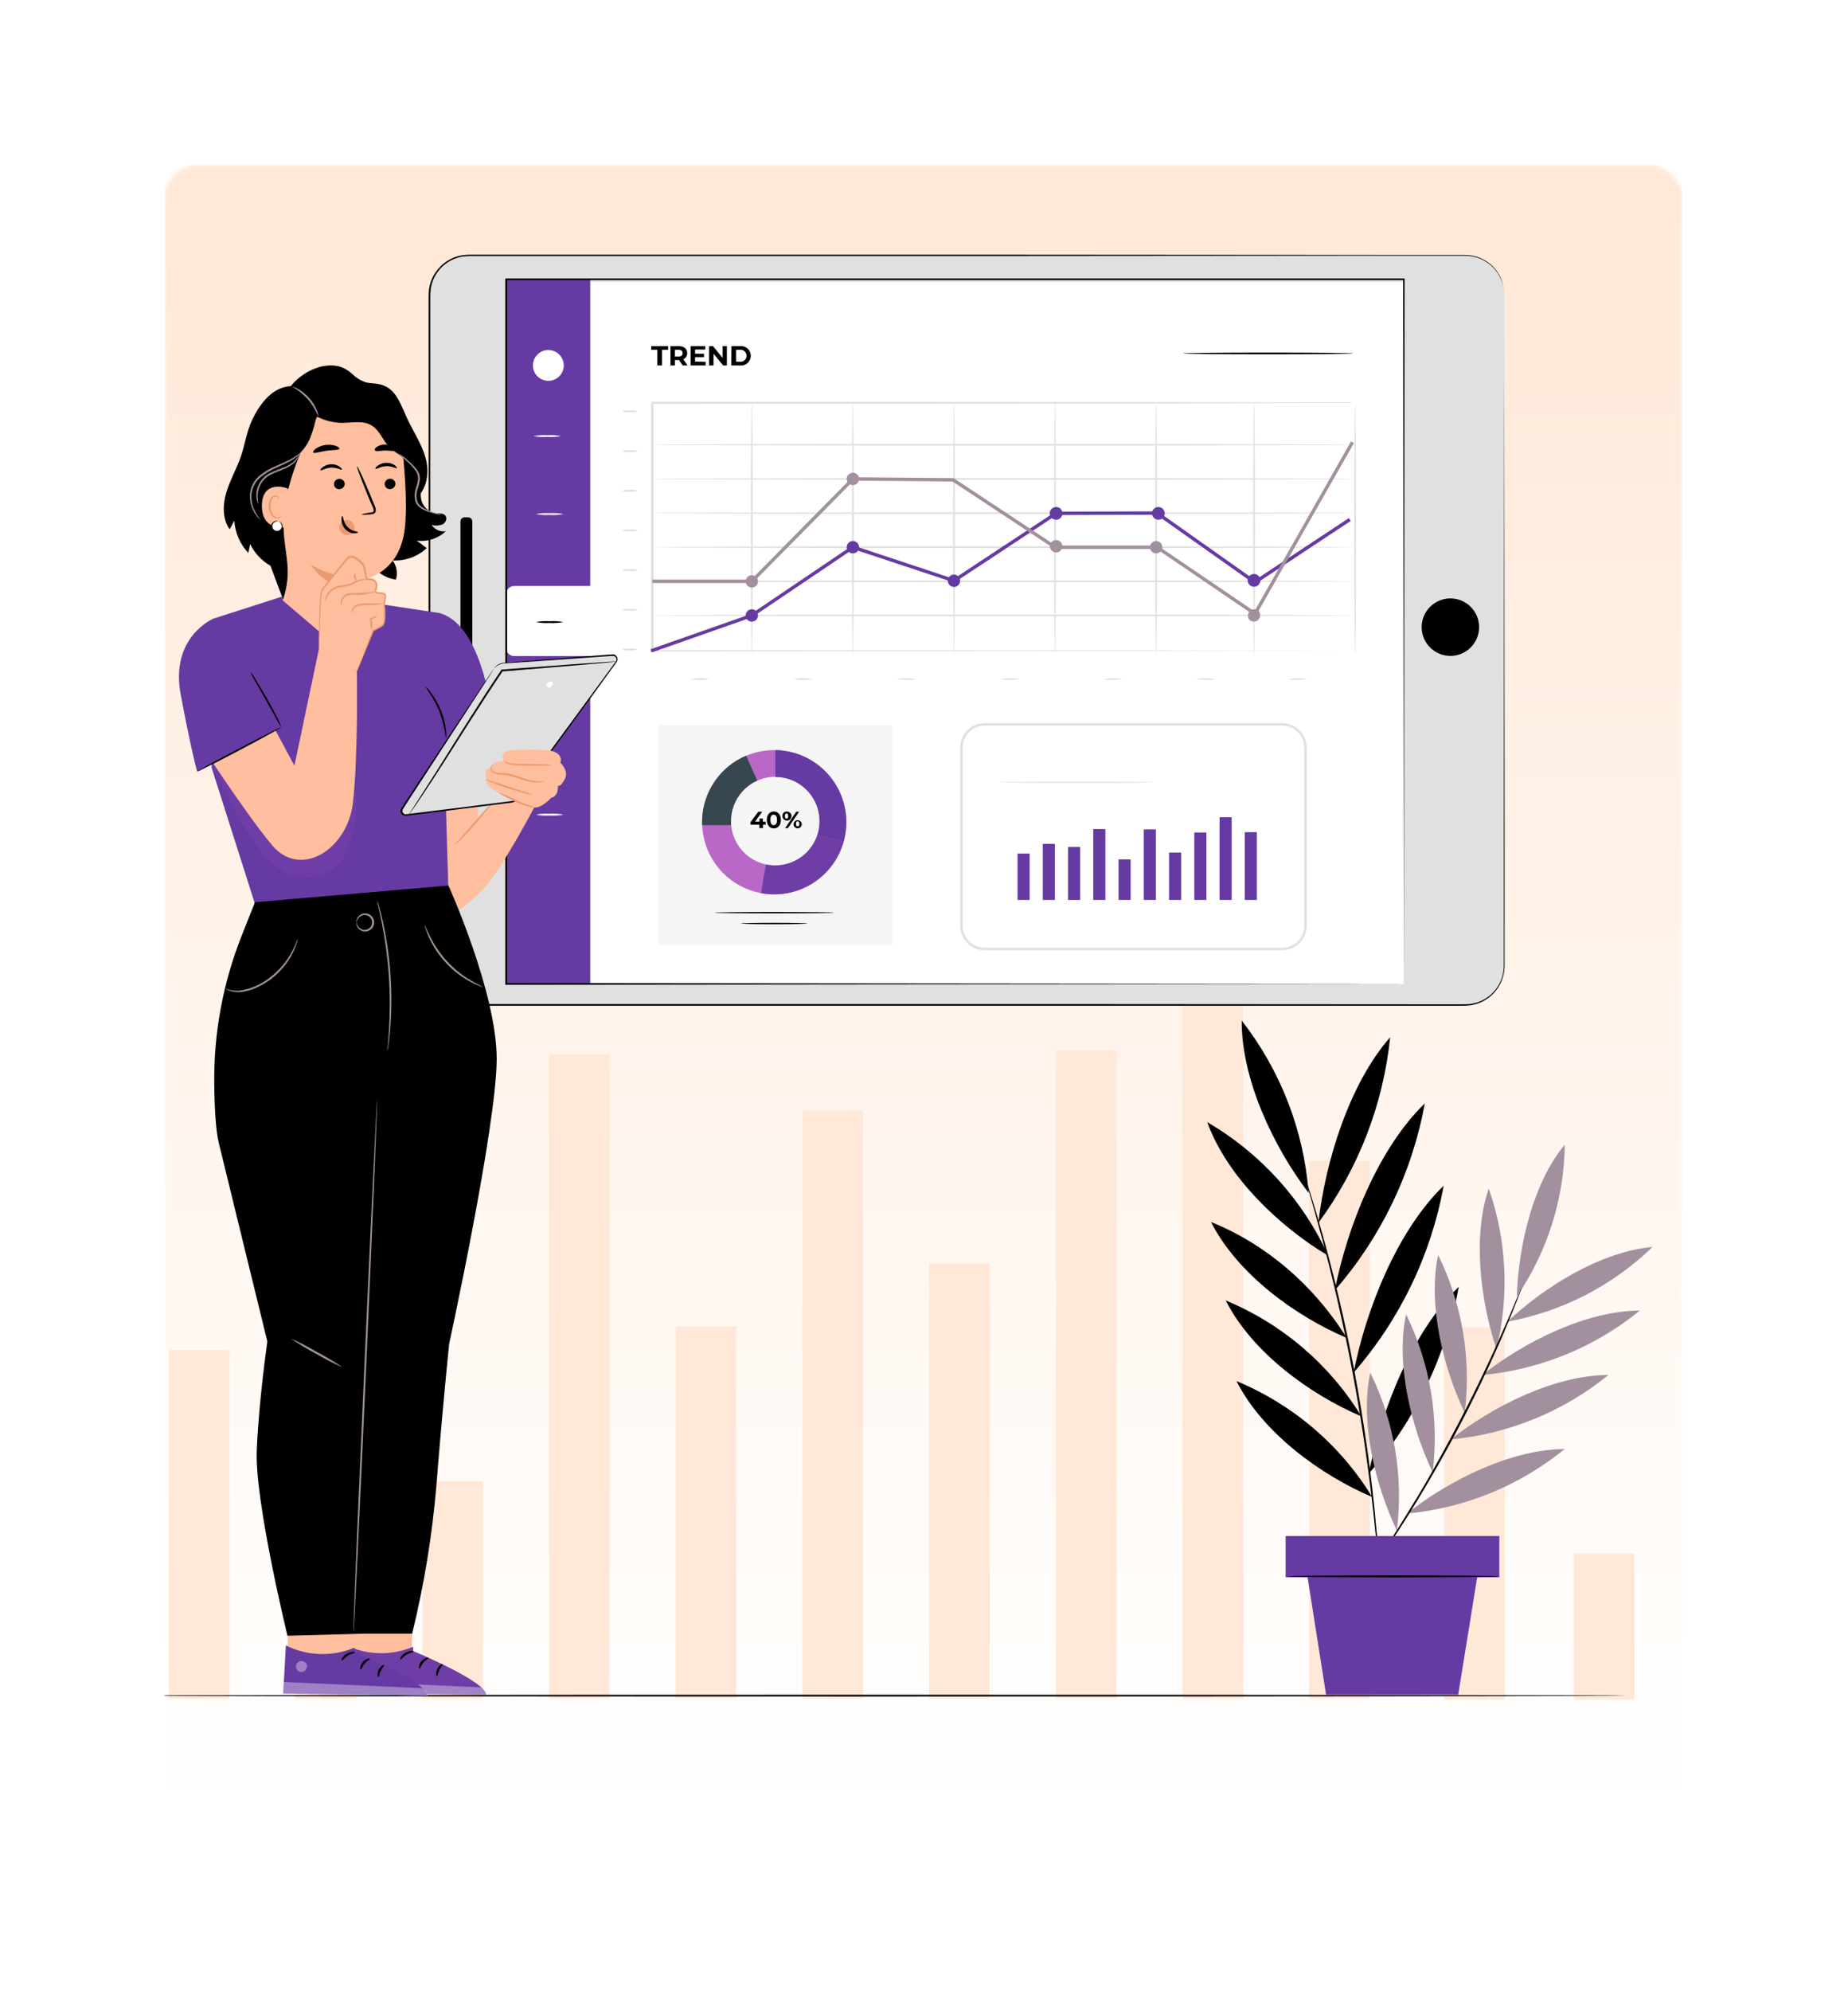 <svg width="495" height="533" viewBox="0 0 495 533" fill="none" xmlns="http://www.w3.org/2000/svg">
<g filter="url(#filter0_d_2335_39779)">
<mask id="mask0_2335_39779" style="mask-type:alpha" maskUnits="userSpaceOnUse" x="27" y="28" width="408" height="444">
<rect x="27.981" y="28" width="406.541" height="444" rx="8.814" fill="#FFE8D7"/>
</mask>
<g mask="url(#mask0_2335_39779)">
<rect x="27.981" y="28" width="406.541" height="444" fill="url(#paint0_linear_2335_39779)"/>
<g filter="url(#filter1_d_2335_39779)">
<path d="M180.064 337.926H163.811V437.567H180.064V337.926Z" fill="#FFE8D7"/>
<path d="M385.885 338.161H369.632V437.811H385.885V338.161Z" fill="#FFE8D7"/>
<path d="M420.606 398.684H404.353V437.802H420.606V398.684Z" fill="#FFE8D7"/>
<path d="M44.301 344.221H28.048V437.566H44.301V344.221Z" fill="#FFE8D7"/>
<path d="M78.242 272.807H61.99V437.567H78.242V272.807Z" fill="#FFE8D7"/>
<path d="M112.181 379.306H95.928V437.575H112.181V379.306Z" fill="#FFE8D7"/>
<path d="M146.122 265.221H129.87V437.576H146.122V265.221Z" fill="#FFE8D7"/>
<path d="M213.994 280.121H197.741V437.567H213.994V280.121Z" fill="#FFE8D7"/>
<path d="M247.933 321.037H231.68V437.575H247.933V321.037Z" fill="#FFE8D7"/>
<path d="M281.874 264.04H265.622V437.567H281.874V264.04Z" fill="#FFE8D7"/>
<path d="M315.816 234.314H299.563V437.566H315.816V234.314Z" fill="#FFE8D7"/>
<path d="M349.746 293.583H333.493V437.576H349.746V293.583Z" fill="#FFE8D7"/>
</g>
<path d="M419.436 437.764C419.436 437.891 329.425 438 218.41 438C107.395 438 17.366 437.891 17.366 437.764C17.366 437.637 107.359 437.528 218.41 437.528C329.462 437.528 419.436 437.628 419.436 437.764Z" fill="black"/>
<path d="M351.366 384.582C337.739 378.813 322.05 367.466 315.027 353.558C330.112 359.803 342.832 370.663 351.366 384.582Z" fill="black"/>
<path d="M348.477 362.99C334.85 357.23 319.161 345.884 312.138 331.966C327.219 338.217 339.938 349.076 348.477 362.99Z" fill="black"/>
<path d="M344.543 341.993C330.916 336.225 315.227 324.878 308.204 310.969C322.858 316.856 335.776 327.894 344.543 341.993Z" fill="black"/>
<path d="M339.619 320.009C326.801 312.405 312.51 298.978 307.187 284.233C321.429 292.527 332.758 305.023 339.619 320.009Z" fill="black"/>
<path d="M334.351 303.193C325.012 290.974 316.309 272.796 316.418 257.043C326.8 270.33 333.038 286.382 334.351 303.193Z" fill="black"/>
<path d="M336.956 311.187C338.846 294.671 345.269 273.94 356.179 261.512C354.337 279.494 347.698 296.65 336.956 311.187Z" fill="black"/>
<path d="M341.354 329.256C344.679 312.222 353.082 291.164 365.464 279.218C362.072 297.762 353.743 315.048 341.354 329.256Z" fill="black"/>
<path d="M346.396 351.287C349.721 334.262 358.125 313.195 370.516 301.249C367.127 319.795 358.794 337.083 346.396 351.287Z" fill="black"/>
<path d="M350.448 378.343C353.773 361.309 362.177 340.251 374.559 328.305C371.169 346.849 362.839 364.136 350.448 378.343Z" fill="black"/>
<path d="M333.714 299.923C333.714 299.923 333.759 300.005 333.823 300.177C333.886 300.35 333.977 300.622 334.077 300.931L334.986 303.884C335.803 306.446 336.903 310.17 338.202 314.785C339.501 319.4 340.927 324.951 342.408 331.138C343.889 337.324 345.333 344.147 346.696 351.351C348.059 358.555 349.149 365.46 350.039 371.746C350.929 378.033 351.583 383.729 352.056 388.508C352.528 393.286 352.855 397.156 353.028 399.845C353.107 401.154 353.17 402.18 353.219 402.925C353.219 403.252 353.219 403.516 353.219 403.734C353.235 403.824 353.235 403.916 353.219 404.006C353.196 403.917 353.181 403.826 353.173 403.734C353.173 403.525 353.119 403.261 353.082 402.934C353.01 402.189 352.919 401.163 352.792 399.854C352.556 397.184 352.174 393.313 351.656 388.544C351.138 383.774 350.421 378.106 349.53 371.819C348.64 365.532 347.495 358.646 346.151 351.451C344.806 344.256 343.325 337.434 341.908 331.247C340.491 325.06 339.065 319.528 337.811 314.894C336.557 310.261 335.513 306.518 334.759 303.938C334.404 302.685 334.123 301.685 333.914 300.968C333.832 300.65 333.759 300.395 333.705 300.186C333.696 300.098 333.699 300.01 333.714 299.923Z" fill="black"/>
<path d="M357.98 393.577C352.22 381.513 348.032 364.506 350.858 351.306C357.304 364.4 359.78 379.094 357.98 393.577Z" fill="#A2909E"/>
<path d="M367.562 377.951C361.802 365.886 357.614 348.925 360.44 335.68C366.886 348.774 369.362 363.467 367.562 377.951Z" fill="#A2909E"/>
<path d="M376.157 362.064C370.398 349.999 366.21 333.038 369.035 319.792C375.481 332.887 377.957 347.58 376.157 362.064Z" fill="#A2909E"/>
<path d="M384.651 344.929C380.363 332.165 378.21 314.749 382.588 302.013C387.419 315.816 388.136 330.726 384.651 344.929Z" fill="#A2909E"/>
<path d="M390.103 330.903C390.53 317.276 394.527 300.297 402.958 290.267C402.775 304.784 398.303 318.922 390.103 330.903Z" fill="#A2909E"/>
<path d="M387.596 337.64C397.589 328.201 412.788 318.844 426.442 317.654C415.753 328.009 402.235 334.964 387.596 337.64Z" fill="#A2909E"/>
<path d="M380.854 351.931C392.055 343.056 408.689 334.725 423.079 334.67C411.026 344.483 396.329 350.491 380.854 351.931Z" fill="#A2909E"/>
<path d="M372.432 369.166C383.633 360.29 400.267 351.959 414.658 351.905C402.607 361.721 387.908 367.73 372.432 369.166Z" fill="#A2909E"/>
<path d="M360.696 389.007C371.897 380.132 388.54 371.801 402.921 371.747C390.872 381.565 376.172 387.574 360.696 389.007Z" fill="#A2909E"/>
<path d="M391.447 328.44C391.447 328.44 391.447 328.513 391.383 328.658L391.156 329.303C390.92 329.902 390.611 330.711 390.248 331.747C389.43 333.863 388.185 336.907 386.614 340.641C383.416 348.108 378.683 358.301 372.796 369.221C369.853 374.672 366.9 379.796 364.129 384.402C361.358 389.007 358.751 393.086 356.498 396.466C354.245 399.845 352.383 402.562 351.047 404.397C350.402 405.305 349.894 406.005 349.512 406.523L349.103 407.068C349.012 407.186 348.958 407.25 348.949 407.24L349.067 407.031L349.43 406.459L350.884 404.288C352.165 402.407 353.982 399.673 356.189 396.266C358.397 392.859 360.95 388.762 363.72 384.165C366.491 379.568 369.344 374.417 372.287 368.967C378.165 358.065 382.944 347.908 386.223 340.477C387.868 336.771 389.167 333.745 390.03 331.647C390.466 330.638 390.811 329.83 391.056 329.248C391.174 328.994 391.265 328.794 391.338 328.622C391.411 328.449 391.438 328.431 391.447 328.44Z" fill="black"/>
<path d="M385.425 395.03H328.182V406.068H334.06L339.02 437.528H374.405L379.492 406.068H385.425V395.03Z" fill="#663AA3"/>
<path d="M385.425 405.833C385.425 405.687 372.706 405.569 357.008 405.569C341.31 405.569 328.591 405.687 328.591 405.833C328.591 405.978 341.31 406.096 357.008 406.096C372.706 406.096 385.425 405.978 385.425 405.833Z" fill="black"/>
<path d="M376.294 52.211H109.358C103.563 52.211 98.865 56.909 98.865 62.704V242.344C98.865 248.139 103.563 252.837 109.358 252.837H376.294C382.089 252.837 386.786 248.139 386.786 242.344V62.704C386.786 56.909 382.089 52.211 376.294 52.211Z" fill="#E0E0E0"/>
<path d="M386.785 62.704C386.785 62.704 386.785 62.495 386.74 62.086C386.703 61.473 386.609 60.864 386.458 60.269C385.883 57.901 384.494 55.811 382.534 54.364C381.861 53.855 381.129 53.431 380.353 53.101C379.48 52.744 378.564 52.502 377.628 52.383C376.605 52.285 375.576 52.251 374.548 52.283H371.205H355.08L252.314 52.365H181.344H110.584C109.707 52.337 108.829 52.374 107.958 52.474C107.094 52.59 106.248 52.816 105.442 53.147C103.817 53.822 102.391 54.901 101.299 56.281C100.198 57.667 99.481 59.318 99.219 61.068C99.1 61.95 99.054 62.841 99.082 63.73V66.456C99.082 70.089 99.082 73.742 99.082 77.412V99.742C99.082 114.762 99.082 130.079 99.082 145.692V242.326C99.096 243.337 99.242 244.342 99.519 245.315C100.105 247.26 101.254 248.988 102.82 250.281C104.387 251.574 106.301 252.375 108.322 252.583C109.321 252.655 110.356 252.628 111.383 252.628H279.541L361.03 252.683H375.193C375.963 252.703 376.733 252.681 377.501 252.619C378.252 252.526 378.992 252.356 379.708 252.11C381.126 251.616 382.419 250.818 383.496 249.773C384.574 248.729 385.411 247.461 385.95 246.06C386.462 244.665 386.693 243.183 386.631 241.699C386.631 240.209 386.631 238.719 386.631 237.239C386.631 225.404 386.631 214.054 386.631 203.189C386.631 159.801 386.694 124.688 386.713 100.423C386.713 88.295 386.713 78.874 386.713 72.488C386.713 69.29 386.713 66.855 386.713 65.22C386.713 63.585 386.713 62.74 386.713 62.74C386.713 62.74 386.713 63.585 386.713 65.22C386.713 66.855 386.713 69.29 386.713 72.488C386.713 78.847 386.713 88.295 386.758 100.423C386.758 124.688 386.804 159.801 386.831 203.189C386.831 214.036 386.831 225.386 386.831 237.239V241.699C386.891 243.227 386.65 244.752 386.122 246.187C385.569 247.643 384.703 248.96 383.586 250.045C382.468 251.129 381.126 251.955 379.654 252.465C378.913 252.726 378.145 252.903 377.365 252.991C376.585 253.059 375.803 253.087 375.021 253.073H361.03H279.577H189.548H111.419C110.384 253.073 109.375 253.073 108.312 253.028C107.268 252.907 106.245 252.647 105.269 252.256C104.289 251.847 103.372 251.303 102.544 250.638C101.734 249.961 101.022 249.175 100.427 248.304C99.849 247.42 99.396 246.46 99.082 245.451C98.788 244.435 98.632 243.384 98.619 242.326C98.619 209.23 98.619 176.916 98.619 145.692V99.742C98.619 92.238 98.619 84.813 98.619 77.466V63.839C98.588 62.928 98.634 62.017 98.755 61.114C99.032 59.289 99.784 57.569 100.936 56.126C102.074 54.668 103.57 53.529 105.278 52.819C106.119 52.473 107.002 52.238 107.904 52.12C108.793 52.016 109.689 51.98 110.584 52.011H141.808H181.344H252.314L355.08 52.084H371.205H374.576C375.609 52.055 376.644 52.091 377.673 52.193C378.611 52.316 379.527 52.563 380.399 52.928C381.178 53.27 381.916 53.7 382.597 54.209C383.729 55.059 384.678 56.128 385.386 57.353C385.893 58.258 386.257 59.235 386.467 60.251C386.613 60.846 386.701 61.455 386.731 62.068C386.776 62.495 386.785 62.704 386.785 62.704Z" fill="black"/>
<path d="M119.404 59.288L119.404 247.259L359.848 247.259V59.288L119.404 59.288Z" fill="white"/>
<path d="M372.313 159.41C376.563 159.41 380.008 155.965 380.008 151.715C380.008 147.466 376.563 144.021 372.313 144.021C368.063 144.021 364.618 147.466 364.618 151.715C364.618 155.965 368.063 159.41 372.313 159.41Z" fill="black"/>
<path d="M107.149 123.426V181.632C107.149 182.244 107.645 182.74 108.257 182.74H109.22C109.832 182.74 110.329 182.244 110.329 181.632V123.426C110.329 122.814 109.832 122.318 109.22 122.318H108.257C107.645 122.318 107.149 122.814 107.149 123.426Z" fill="black"/>
<path d="M141.925 58.633H119.404V247.258H141.925V58.633Z" fill="#663AA3"/>
<path d="M121.559 140.706H142.908V159.457H121.559C121.273 159.461 120.989 159.407 120.724 159.3C120.459 159.193 120.218 159.034 120.015 158.833C119.812 158.632 119.651 158.392 119.542 158.128C119.433 157.864 119.377 157.581 119.378 157.295V142.859C119.378 142.574 119.435 142.292 119.545 142.029C119.655 141.766 119.816 141.527 120.018 141.327C120.221 141.127 120.462 140.969 120.726 140.862C120.991 140.756 121.273 140.703 121.559 140.706Z" fill="white"/>
<path d="M130.67 85.769C130.13 85.769 129.595 85.662 129.096 85.455C128.598 85.248 128.145 84.945 127.763 84.563C127.382 84.181 127.08 83.727 126.874 83.228C126.668 82.728 126.563 82.193 126.564 81.653C126.563 81.113 126.668 80.578 126.874 80.078C127.079 79.578 127.381 79.124 127.763 78.741C128.144 78.358 128.597 78.054 129.096 77.846C129.595 77.638 130.13 77.53 130.67 77.529C131.214 77.524 131.754 77.627 132.258 77.833C132.762 78.038 133.221 78.341 133.607 78.725C133.993 79.108 134.299 79.565 134.508 80.067C134.716 80.57 134.823 81.109 134.822 81.653C134.822 82.197 134.714 82.735 134.505 83.237C134.296 83.738 133.99 84.194 133.604 84.576C133.218 84.959 132.76 85.261 132.256 85.466C131.753 85.671 131.213 85.774 130.67 85.769Z" fill="white"/>
<path d="M134.086 100.56C132.865 100.792 131.62 100.872 130.379 100.796C129.139 100.872 127.894 100.792 126.673 100.56C127.894 100.327 129.139 100.248 130.379 100.324C131.62 100.248 132.865 100.327 134.086 100.56Z" fill="white"/>
<path d="M134.74 121.437C133.522 121.67 132.28 121.749 131.042 121.673C129.802 121.749 128.557 121.67 127.336 121.437C128.556 121.198 129.802 121.119 131.042 121.201C132.28 121.119 133.523 121.199 134.74 121.437Z" fill="white"/>
<path d="M134.74 174.554C133.522 174.787 132.28 174.866 131.042 174.79C129.802 174.867 128.557 174.787 127.336 174.554C128.557 174.321 129.802 174.242 131.042 174.318C132.28 174.242 133.522 174.321 134.74 174.554Z" fill="white"/>
<path d="M134.74 201.909C133.522 202.142 132.28 202.221 131.042 202.145C129.802 202.221 128.557 202.142 127.336 201.909C128.557 201.676 129.802 201.596 131.042 201.673C132.28 201.597 133.522 201.676 134.74 201.909Z" fill="white"/>
<path d="M134.74 150.362C133.522 150.595 132.28 150.674 131.042 150.598C129.802 150.675 128.557 150.595 127.336 150.362C128.556 150.124 129.802 150.044 131.042 150.126C132.28 150.044 133.523 150.124 134.74 150.362Z" fill="black"/>
<path d="M359.849 247.232C359.849 245.606 359.776 172.393 359.658 58.607L359.849 58.807H119.423L119.659 58.571C119.659 126.606 119.659 190.925 119.659 247.196L119.45 246.987L359.849 247.232L119.377 247.468H119.168V247.232C119.168 190.962 119.168 126.642 119.168 58.607V58.371H119.423H359.849H360.049V58.561C359.931 172.42 359.849 245.633 359.849 247.232Z" fill="black"/>
<path d="M286.672 213.9H283.428V224.748H286.672V213.9Z" fill="#663AA3"/>
<path d="M259.617 212.329H256.374V224.748H259.617V212.329Z" fill="#663AA3"/>
<path d="M266.376 209.738H263.132V224.746H266.376V209.738Z" fill="#663AA3"/>
<path d="M273.146 210.565H269.902V224.755H273.146V210.565Z" fill="#663AA3"/>
<path d="M279.905 205.76H276.662V224.747H279.905V205.76Z" fill="#663AA3"/>
<path d="M293.431 205.851H290.188V224.747H293.431V205.851Z" fill="#663AA3"/>
<path d="M300.199 212.057H296.956V224.748H300.199V212.057Z" fill="#663AA3"/>
<path d="M306.959 206.687H303.716V224.747H306.959V206.687Z" fill="#663AA3"/>
<path d="M313.726 202.617H310.483V224.747H313.726V202.617Z" fill="#663AA3"/>
<path d="M320.484 206.597H317.241V224.748H320.484V206.597Z" fill="#663AA3"/>
<path d="M327.254 238.2H247.581C245.837 238.198 244.166 237.504 242.933 236.271C241.7 235.038 241.006 233.367 241.004 231.623V183.992C241.006 182.248 241.7 180.577 242.933 179.344C244.166 178.111 245.837 177.417 247.581 177.415H327.254C328.997 177.417 330.669 178.111 331.902 179.344C333.135 180.577 333.829 182.248 333.831 183.992V231.623C333.829 233.367 333.135 235.038 331.902 236.271C330.669 237.504 328.997 238.198 327.254 238.2ZM247.581 178.06C246.009 178.062 244.503 178.688 243.392 179.8C242.282 180.913 241.658 182.42 241.658 183.992V231.623C241.658 233.195 242.282 234.702 243.392 235.814C244.503 236.927 246.009 237.553 247.581 237.555H327.254C328.826 237.553 330.334 236.927 331.446 235.815C332.558 234.703 333.184 233.195 333.186 231.623V183.992C333.184 182.419 332.558 180.912 331.446 179.8C330.334 178.688 328.826 178.062 327.254 178.06H247.581Z" fill="#E0E0E0"/>
<path d="M292.939 193.251C292.939 193.342 283.718 193.424 272.353 193.424C260.989 193.424 251.768 193.342 251.768 193.251C251.768 193.16 260.979 193.087 272.353 193.087C283.728 193.087 292.939 193.16 292.939 193.251Z" fill="#E0E0E0"/>
<path d="M160.168 177.951V236.784H167.291H177.093H222.771V177.951H160.168Z" fill="#F5F5F5"/>
<path d="M191.193 184.62C187.373 184.62 183.639 185.752 180.463 187.875C177.287 189.997 174.811 193.013 173.349 196.543C171.888 200.072 171.505 203.955 172.25 207.702C172.996 211.448 174.835 214.89 177.536 217.591C180.237 220.292 183.679 222.131 187.425 222.877C191.172 223.622 195.055 223.239 198.584 221.778C202.114 220.316 205.13 217.84 207.252 214.664C209.375 211.488 210.507 207.754 210.507 203.934C210.507 198.811 208.472 193.899 204.85 190.277C201.228 186.654 196.316 184.62 191.193 184.62ZM191.484 215.508C189.138 215.508 186.845 214.812 184.894 213.509C182.943 212.206 181.423 210.354 180.524 208.188C179.626 206.021 179.39 203.636 179.846 201.335C180.302 199.034 181.431 196.92 183.088 195.26C184.745 193.6 186.858 192.468 189.158 192.009C191.458 191.549 193.843 191.781 196.012 192.676C198.18 193.572 200.034 195.089 201.34 197.038C202.646 198.987 203.345 201.279 203.349 203.625C203.351 205.184 203.046 206.729 202.451 208.171C201.855 209.612 200.982 210.922 199.88 212.026C198.778 213.13 197.469 214.005 196.028 214.603C194.588 215.2 193.044 215.508 191.484 215.508Z" fill="#BA68C8"/>
<path d="M191.492 184.63V191.816C193.355 191.82 195.191 192.262 196.852 193.106C198.513 193.951 199.951 195.175 201.051 196.678C202.152 198.182 202.883 199.923 203.185 201.761C203.488 203.6 203.354 205.483 202.794 207.26L209.798 209.159C210.595 206.312 210.728 203.32 210.186 200.413C209.645 197.507 208.444 194.763 206.676 192.394C204.907 190.025 202.619 188.093 199.987 186.747C197.354 185.401 194.448 184.677 191.492 184.63Z" fill="#663AA3"/>
<path d="M179.618 203.625C179.618 201.333 180.282 199.089 181.53 197.165C182.778 195.242 184.556 193.721 186.65 192.787L183.679 186.119C180.179 187.595 177.191 190.071 175.09 193.237C172.99 196.402 171.869 200.117 171.869 203.916C171.869 204.189 171.869 204.461 171.869 204.725H179.646C179.618 204.359 179.609 203.992 179.618 203.625Z" fill="#37474F"/>
<path d="M191.483 215.508C190.64 215.51 189.799 215.418 188.976 215.235C188.676 216.961 188.067 220.295 187.667 222.921C188.83 223.136 190.01 223.245 191.192 223.248C195.408 223.248 199.508 221.869 202.867 219.322C206.226 216.774 208.66 213.199 209.798 209.139L202.793 207.259C202.027 209.655 200.518 211.746 198.484 213.229C196.451 214.712 193.999 215.51 191.483 215.508Z" fill="#663AA3"/>
<g opacity="0.3">
<path opacity="0.3" d="M191.481 215.509C190.637 215.511 189.796 215.419 188.973 215.236C188.673 216.962 188.065 220.296 187.665 222.922C188.828 223.137 190.008 223.246 191.19 223.249C195.406 223.249 199.506 221.87 202.865 219.323C206.224 216.775 208.658 213.2 209.795 209.14L202.791 207.26C202.024 209.656 200.515 211.747 198.482 213.23C196.449 214.713 193.997 215.511 191.481 215.509Z" fill="#BA68C8"/>
</g>
<path d="M188.92 204.606H188.202V205.515H187.212V204.606H184.85V203.916L186.921 201.136H187.984L186.067 203.77H187.248V202.953H188.157V203.77H188.875L188.92 204.606Z" fill="black"/>
<path d="M189.22 203.326C189.22 201.881 190.02 201.063 191.101 201.063C192.182 201.063 192.981 201.881 192.981 203.326C192.981 204.77 192.191 205.597 191.101 205.597C190.011 205.597 189.22 204.779 189.22 203.326ZM191.946 203.326C191.946 202.335 191.591 201.917 191.037 201.917C190.483 201.917 190.183 202.335 190.183 203.326C190.183 204.316 190.537 204.743 191.037 204.743C191.537 204.743 191.964 204.325 191.964 203.326H191.946Z" fill="black"/>
<path d="M193.4 202.299C193.383 202.145 193.399 201.99 193.447 201.842C193.495 201.695 193.573 201.559 193.677 201.444C193.78 201.33 193.907 201.238 194.049 201.175C194.191 201.113 194.344 201.081 194.499 201.082C194.743 201.058 194.989 201.109 195.204 201.227C195.419 201.346 195.594 201.526 195.704 201.746C195.815 201.965 195.856 202.213 195.823 202.456C195.791 202.699 195.685 202.927 195.521 203.109C195.356 203.292 195.14 203.42 194.901 203.477C194.663 203.535 194.412 203.518 194.183 203.431C193.953 203.343 193.756 203.188 193.616 202.986C193.476 202.784 193.401 202.545 193.4 202.299ZM194.953 202.299C194.953 201.827 194.771 201.6 194.499 201.6C194.226 201.6 194.036 201.836 194.036 202.299C194.036 202.763 194.226 202.99 194.499 202.99C194.771 202.99 194.953 202.763 194.953 202.299ZM197.106 201.136H197.86L194.862 205.524H194.108L197.106 201.136ZM196.389 204.361C196.411 204.15 196.495 203.949 196.63 203.785C196.765 203.62 196.944 203.497 197.147 203.433C197.35 203.368 197.567 203.363 197.772 203.42C197.977 203.476 198.162 203.591 198.303 203.75C198.445 203.909 198.537 204.106 198.568 204.316C198.6 204.527 198.57 204.742 198.482 204.936C198.393 205.129 198.251 205.293 198.071 205.407C197.891 205.522 197.682 205.581 197.47 205.579C197.316 205.579 197.164 205.546 197.024 205.483C196.883 205.42 196.758 205.328 196.656 205.213C196.554 205.098 196.477 204.962 196.431 204.816C196.385 204.669 196.371 204.514 196.389 204.361ZM197.933 204.361C197.933 203.898 197.751 203.671 197.47 203.671C197.188 203.671 197.015 203.898 197.015 204.361C197.015 204.825 197.206 205.061 197.47 205.061C197.733 205.061 197.933 204.825 197.933 204.361Z" fill="black"/>
<path d="M207.182 228.154C207.182 228.254 200.023 228.336 191.193 228.336C182.363 228.336 175.213 228.254 175.213 228.154C175.213 228.054 182.363 227.963 191.193 227.963C200.023 227.963 207.182 228.018 207.182 228.154Z" fill="black"/>
<path d="M200.06 231.061C200.06 231.161 196.09 231.243 191.194 231.243C186.297 231.243 182.327 231.161 182.327 231.061C182.327 230.961 186.297 230.87 191.194 230.87C196.09 230.87 200.06 230.961 200.06 231.061Z" fill="black"/>
<path d="M346.558 91.721H345.65H342.924H332.304L292.75 91.884L158.551 91.966L158.878 91.73C158.878 102.277 158.878 113.215 158.878 124.435C158.878 135.972 158.878 147.228 158.878 158.103L158.551 157.866L291.814 157.948L331.014 158.021L341.544 158.066H344.269H345.177C345.177 158.066 344.869 158.066 344.269 158.066H341.544H331.014L291.814 158.139L158.551 158.221H158.224V157.984C158.224 147.083 158.224 135.854 158.224 124.317C158.224 113.124 158.224 102.186 158.224 91.612V91.376H158.551L292.75 91.457L332.25 91.53H342.87H345.595L346.558 91.721Z" fill="#E0E0E0"/>
<path d="M346.559 102.895C346.559 103.022 304.469 103.131 252.559 103.131C200.649 103.131 158.551 103.022 158.551 102.895C158.551 102.768 200.631 102.649 252.559 102.649C304.487 102.649 346.559 102.786 346.559 102.895Z" fill="#E0E0E0"/>
<path d="M346.559 112.033C346.559 112.161 304.469 112.27 252.559 112.27C200.649 112.27 158.551 112.161 158.551 112.033C158.551 111.906 200.631 111.788 252.559 111.788C304.487 111.788 346.559 111.87 346.559 112.033Z" fill="#E0E0E0"/>
<path d="M346.559 121.173C346.559 121.3 304.469 121.409 252.559 121.409C200.649 121.409 158.551 121.3 158.551 121.173C158.551 121.046 200.631 120.955 252.559 120.955C304.487 120.955 346.559 121.037 346.559 121.173Z" fill="#E0E0E0"/>
<path d="M346.559 130.312C346.559 130.439 304.469 130.548 252.559 130.548C200.649 130.548 158.551 130.439 158.551 130.312C158.551 130.185 200.631 130.04 252.559 130.04C304.487 130.04 346.559 130.176 346.559 130.312Z" fill="#E0E0E0"/>
<path d="M346.559 139.451C346.559 139.579 304.469 139.688 252.559 139.688C200.649 139.688 158.551 139.579 158.551 139.451C158.551 139.324 200.631 139.206 252.559 139.206C304.487 139.206 346.559 139.315 346.559 139.451Z" fill="#E0E0E0"/>
<path d="M158.551 148.58C158.551 148.453 200.64 148.344 252.55 148.344C304.46 148.344 346.559 148.453 346.559 148.58C346.559 148.707 304.478 148.825 252.55 148.825C200.622 148.825 158.551 148.716 158.551 148.58Z" fill="#E0E0E0"/>
<path d="M185.198 159.111C185.062 159.111 184.962 144.039 184.962 125.443C184.962 106.847 185.062 91.757 185.198 91.757C185.334 91.757 185.443 106.837 185.443 125.443C185.443 144.048 185.334 159.111 185.198 159.111Z" fill="#E0E0E0"/>
<path d="M212.279 159.111C212.142 159.111 212.033 144.039 212.033 125.443C212.033 106.847 212.142 91.757 212.279 91.757C212.415 91.757 212.515 106.837 212.515 125.443C212.515 144.048 212.406 159.111 212.279 159.111Z" fill="#E0E0E0"/>
<path d="M239.35 159.111C239.223 159.111 239.114 144.039 239.114 125.443C239.114 106.847 239.223 91.757 239.35 91.757C239.477 91.757 239.595 106.837 239.595 125.443C239.595 144.048 239.486 159.111 239.35 159.111Z" fill="#E0E0E0"/>
<path d="M266.433 159.111C266.297 159.111 266.188 144.039 266.188 125.443C266.188 106.847 266.297 91.757 266.433 91.757C266.57 91.757 266.669 106.837 266.669 125.443C266.669 144.048 266.551 159.111 266.433 159.111Z" fill="#E0E0E0"/>
<path d="M293.503 159.111C293.375 159.111 293.266 144.039 293.266 125.443C293.266 106.847 293.375 91.757 293.503 91.757C293.63 91.757 293.748 106.837 293.748 125.443C293.748 144.048 293.639 159.111 293.503 159.111Z" fill="#E0E0E0"/>
<path d="M319.722 159.111C319.586 159.111 319.477 144.039 319.477 125.443C319.477 106.847 319.586 91.757 319.722 91.757C319.858 91.757 319.958 106.837 319.958 125.443C319.958 144.048 319.849 159.111 319.722 159.111Z" fill="#E0E0E0"/>
<path d="M346.795 159.111C346.667 159.111 346.558 144.039 346.558 125.443C346.558 106.847 346.667 91.757 346.795 91.757C346.922 91.757 347.04 106.837 347.04 125.443C347.04 144.048 346.931 159.111 346.795 159.111Z" fill="#E0E0E0"/>
<path d="M186.849 148.581C186.851 148.909 186.756 149.229 186.575 149.502C186.394 149.775 186.137 149.989 185.835 150.115C185.533 150.242 185.2 150.276 184.879 150.213C184.558 150.15 184.262 149.994 184.03 149.763C183.798 149.532 183.639 149.237 183.575 148.916C183.51 148.595 183.543 148.262 183.667 147.96C183.792 147.657 184.004 147.398 184.276 147.216C184.548 147.034 184.868 146.937 185.196 146.937C185.633 146.937 186.052 147.11 186.362 147.418C186.672 147.726 186.847 148.144 186.849 148.581Z" fill="#663AA3"/>
<path d="M213.923 130.311C213.923 130.639 213.825 130.959 213.643 131.231C213.461 131.503 213.202 131.715 212.9 131.84C212.597 131.964 212.264 131.997 211.943 131.932C211.622 131.868 211.328 131.709 211.097 131.477C210.866 131.245 210.709 130.949 210.646 130.628C210.584 130.307 210.618 129.974 210.744 129.672C210.871 129.37 211.084 129.113 211.357 128.932C211.63 128.751 211.951 128.656 212.278 128.658C212.495 128.658 212.709 128.701 212.91 128.784C213.11 128.867 213.291 128.989 213.444 129.143C213.597 129.296 213.718 129.479 213.8 129.679C213.882 129.88 213.924 130.094 213.923 130.311Z" fill="#663AA3"/>
<path d="M241.002 139.287C241.004 139.615 240.909 139.935 240.728 140.208C240.548 140.482 240.29 140.695 239.988 140.821C239.686 140.948 239.353 140.982 239.032 140.919C238.711 140.856 238.415 140.7 238.183 140.469C237.951 140.238 237.793 139.943 237.728 139.622C237.663 139.301 237.696 138.969 237.821 138.666C237.945 138.363 238.157 138.104 238.429 137.922C238.702 137.74 239.022 137.643 239.349 137.643C239.785 137.645 240.203 137.819 240.512 138.127C240.822 138.434 240.998 138.851 241.002 139.287Z" fill="#663AA3"/>
<path d="M267.912 120.046C268.233 120.367 268.413 120.801 268.413 121.255C268.413 121.708 268.233 122.142 267.912 122.463C267.592 122.783 267.157 122.963 266.704 122.963C266.251 122.963 265.816 122.783 265.496 122.463C265.175 122.142 264.995 121.708 264.995 121.255C264.995 120.801 265.175 120.367 265.496 120.046C265.816 119.726 266.251 119.546 266.704 119.546C267.157 119.546 267.592 119.726 267.912 120.046Z" fill="#663AA3"/>
<path d="M295.302 120.046C295.461 120.205 295.587 120.393 295.673 120.601C295.759 120.808 295.803 121.03 295.803 121.255C295.803 121.479 295.759 121.701 295.673 121.909C295.587 122.116 295.461 122.304 295.302 122.463C295.144 122.622 294.955 122.747 294.748 122.833C294.541 122.919 294.318 122.963 294.094 122.963C293.87 122.963 293.647 122.919 293.44 122.833C293.233 122.747 293.044 122.622 292.886 122.463C292.565 122.142 292.385 121.708 292.385 121.255C292.385 120.801 292.565 120.367 292.886 120.046C293.206 119.726 293.641 119.546 294.094 119.546C294.547 119.546 294.982 119.726 295.302 120.046Z" fill="#663AA3"/>
<path d="M320.921 137.979C321.242 138.299 321.422 138.734 321.422 139.187C321.422 139.64 321.242 140.075 320.921 140.395C320.601 140.715 320.166 140.896 319.713 140.896C319.26 140.896 318.825 140.715 318.505 140.395C318.184 140.075 318.004 139.64 318.004 139.187C318.004 138.734 318.184 138.299 318.505 137.979C318.825 137.658 319.26 137.478 319.713 137.478C320.166 137.478 320.601 137.658 320.921 137.979Z" fill="#663AA3"/>
<path d="M213.923 112.034C213.923 112.361 213.825 112.681 213.643 112.953C213.461 113.225 213.202 113.437 212.9 113.562C212.597 113.687 212.264 113.719 211.943 113.655C211.622 113.59 211.328 113.432 211.097 113.2C210.866 112.968 210.709 112.672 210.646 112.351C210.584 112.029 210.618 111.697 210.744 111.395C210.871 111.093 211.084 110.835 211.357 110.655C211.63 110.474 211.951 110.379 212.278 110.38C212.495 110.38 212.709 110.423 212.91 110.506C213.11 110.59 213.291 110.712 213.444 110.865C213.597 111.019 213.718 111.201 213.8 111.402C213.882 111.602 213.924 111.817 213.923 112.034Z" fill="#A2909E"/>
<path d="M186.849 139.45C186.849 139.777 186.752 140.097 186.571 140.369C186.389 140.641 186.131 140.853 185.829 140.978C185.527 141.103 185.194 141.136 184.873 141.072C184.553 141.008 184.258 140.851 184.027 140.619C183.796 140.388 183.638 140.094 183.574 139.773C183.51 139.452 183.543 139.12 183.668 138.818C183.793 138.515 184.005 138.257 184.277 138.076C184.549 137.894 184.869 137.797 185.196 137.797C185.634 137.797 186.055 137.971 186.365 138.281C186.675 138.591 186.849 139.012 186.849 139.45Z" fill="#A2909E"/>
<path d="M320.932 147.381C321.223 147.707 321.379 148.132 321.367 148.569C321.354 149.006 321.175 149.422 320.865 149.731C320.555 150.04 320.139 150.218 319.702 150.228C319.264 150.239 318.84 150.082 318.515 149.789C318.223 149.463 318.067 149.038 318.08 148.6C318.092 148.163 318.272 147.748 318.582 147.439C318.891 147.13 319.308 146.952 319.745 146.941C320.182 146.931 320.607 147.088 320.932 147.381Z" fill="#A2909E"/>
<path d="M295.157 130.311C295.157 130.638 295.06 130.958 294.878 131.23C294.697 131.502 294.438 131.714 294.136 131.839C293.834 131.964 293.502 131.997 293.181 131.933C292.86 131.869 292.566 131.712 292.334 131.48C292.103 131.249 291.946 130.954 291.882 130.634C291.818 130.313 291.851 129.981 291.976 129.678C292.101 129.376 292.313 129.118 292.585 128.936C292.857 128.755 293.177 128.658 293.504 128.658C293.721 128.657 293.937 128.698 294.138 128.781C294.339 128.864 294.522 128.986 294.675 129.139C294.829 129.293 294.951 129.476 295.034 129.677C295.116 129.878 295.158 130.094 295.157 130.311Z" fill="#A2909E"/>
<path d="M268.367 130.039C268.368 130.367 268.273 130.687 268.092 130.96C267.912 131.233 267.654 131.447 267.352 131.573C267.05 131.7 266.718 131.734 266.396 131.671C266.075 131.608 265.779 131.452 265.547 131.221C265.315 130.99 265.157 130.695 265.092 130.374C265.028 130.053 265.06 129.72 265.185 129.418C265.31 129.115 265.522 128.856 265.794 128.674C266.066 128.492 266.386 128.395 266.713 128.395C267.149 128.397 267.567 128.571 267.877 128.879C268.186 129.186 268.362 129.603 268.367 130.039Z" fill="#A2909E"/>
<path d="M173.886 165.633C172.162 165.948 170.395 165.948 168.671 165.633C170.394 165.306 172.163 165.306 173.886 165.633Z" fill="#E0E0E0"/>
<path d="M201.568 165.633C199.844 165.948 198.077 165.948 196.353 165.633C198.076 165.306 199.845 165.306 201.568 165.633Z" fill="#E0E0E0"/>
<path d="M229.238 165.633C227.518 165.948 225.754 165.948 224.033 165.633C225.753 165.306 227.519 165.306 229.238 165.633Z" fill="#E0E0E0"/>
<path d="M256.92 165.633C255.196 165.948 253.43 165.948 251.706 165.633C253.428 165.306 255.197 165.306 256.92 165.633Z" fill="#E0E0E0"/>
<path d="M284.59 165.633C282.866 165.948 281.099 165.948 279.375 165.633C281.098 165.306 282.867 165.306 284.59 165.633Z" fill="#E0E0E0"/>
<path d="M309.347 165.633C307.623 165.948 305.856 165.948 304.132 165.633C305.855 165.306 307.624 165.306 309.347 165.633Z" fill="#E0E0E0"/>
<path d="M334.095 165.633C332.371 165.948 330.604 165.948 328.88 165.633C330.603 165.306 332.372 165.306 334.095 165.633Z" fill="#E0E0E0"/>
<path d="M154.636 157.704C153.962 157.934 153.245 158.014 152.537 157.94C151.826 158.014 151.107 157.933 150.429 157.704C151.104 157.464 151.825 157.38 152.537 157.459C153.246 157.379 153.964 157.463 154.636 157.704Z" fill="#E0E0E0"/>
<path d="M154.636 147.072C153.962 147.302 153.245 147.383 152.537 147.308C151.826 147.382 151.107 147.302 150.429 147.072C151.104 146.832 151.825 146.748 152.537 146.827C153.246 146.748 153.964 146.831 154.636 147.072Z" fill="#E0E0E0"/>
<path d="M154.636 136.443C153.962 136.673 153.245 136.754 152.537 136.679C151.826 136.753 151.107 136.673 150.429 136.443C151.104 136.203 151.825 136.119 152.537 136.198C153.246 136.119 153.964 136.203 154.636 136.443Z" fill="#E0E0E0"/>
<path d="M154.636 125.815C153.962 126.045 153.245 126.125 152.537 126.051C151.826 126.125 151.107 126.044 150.429 125.815C151.104 125.575 151.825 125.491 152.537 125.57C153.246 125.49 153.964 125.574 154.636 125.815Z" fill="#E0E0E0"/>
<path d="M154.636 115.186C153.962 115.416 153.245 115.496 152.537 115.422C151.826 115.496 151.107 115.415 150.429 115.186C151.104 114.946 151.825 114.862 152.537 114.941C153.246 114.861 153.964 114.945 154.636 115.186Z" fill="#E0E0E0"/>
<path d="M154.636 104.602C153.962 104.832 153.245 104.912 152.537 104.838C151.826 104.912 151.107 104.831 150.429 104.602C151.104 104.362 151.825 104.278 152.537 104.357C153.246 104.277 153.964 104.361 154.636 104.602Z" fill="#E0E0E0"/>
<path d="M154.636 93.926C153.962 94.156 153.245 94.237 152.537 94.162C151.826 94.236 151.107 94.156 150.429 93.926C151.106 93.692 151.826 93.614 152.537 93.699C153.245 93.614 153.963 93.692 154.636 93.926Z" fill="#E0E0E0"/>
<path d="M158.37 158.492L158.07 157.638L184.988 148.181L212.206 129.802L239.287 138.787L266.568 120.79L293.895 120.718L294.013 120.8L319.968 139.132L345.124 122.517L345.623 123.28L319.95 140.241L319.696 140.059L293.604 121.626L266.841 121.699L239.423 139.787L212.342 130.811L185.351 149.017L158.37 158.492Z" fill="#663AA3"/>
<path d="M320.113 148.782L293.613 130.767H266.295L238.96 112.725L212.46 112.489L185.387 139.897H158.551V138.989H185.006L212.087 111.571L239.241 111.816L266.568 129.859H293.886L319.813 147.474L345.696 101.987L346.486 102.432L320.113 148.782Z" fill="#A2909E"/>
<path d="M346.276 78.429C346.276 78.565 336.065 78.665 323.473 78.665C310.882 78.665 300.671 78.565 300.671 78.429C300.671 78.293 310.882 78.193 323.473 78.193C336.065 78.193 346.276 78.302 346.276 78.429Z" fill="black"/>
<path d="M159.894 77.456H158.241V76.484H162.783V77.456H161.13V81.654H159.894V77.456Z" fill="black"/>
<path d="M166.682 81.654L165.71 80.209H164.602V81.654H163.412V76.484H165.647C167.028 76.484 167.891 77.202 167.891 78.356C167.906 78.705 167.811 79.05 167.621 79.343C167.43 79.636 167.153 79.863 166.828 79.991L167.991 81.654H166.682ZM165.565 77.456H164.584V79.273H165.565C166.292 79.273 166.664 78.937 166.664 78.365C166.664 77.793 166.292 77.456 165.565 77.456Z" fill="black"/>
<path d="M172.823 80.691V81.654H168.816V76.484H172.723V77.393H169.997V78.519H172.396V79.428H169.997V80.627L172.823 80.691Z" fill="black"/>
<path d="M178.518 76.484V81.654H177.519L174.939 78.51V81.654H173.758V76.484H174.793L177.374 79.619V76.484H178.518Z" fill="black"/>
<path d="M179.737 76.484H182.062C182.424 76.447 182.79 76.486 183.135 76.599C183.481 76.712 183.799 76.896 184.069 77.14C184.339 77.384 184.555 77.681 184.702 78.013C184.85 78.346 184.926 78.705 184.926 79.069C184.926 79.433 184.85 79.792 184.702 80.124C184.555 80.457 184.339 80.754 184.069 80.998C183.799 81.241 183.481 81.426 183.135 81.539C182.79 81.652 182.424 81.691 182.062 81.653H179.709L179.737 76.484ZM182.062 80.672C182.283 80.689 182.505 80.66 182.714 80.587C182.923 80.514 183.114 80.398 183.277 80.248C183.439 80.097 183.568 79.915 183.657 79.712C183.745 79.509 183.791 79.29 183.791 79.069C183.791 78.848 183.745 78.629 183.657 78.426C183.568 78.223 183.439 78.04 183.277 77.89C183.114 77.74 182.923 77.624 182.714 77.551C182.505 77.478 182.283 77.449 182.062 77.466H180.972V80.672H182.062Z" fill="black"/>
<path d="M115.043 199.481L111.854 203.469V196.601H101.788C101.788 196.601 100.671 212.336 100.88 215.679C101.089 219.022 104.877 228.616 104.877 228.616C108.77 226.304 112.206 223.299 115.016 219.749C119.485 214.008 126.917 199.999 126.917 199.999L119.167 195.32L115.043 199.481Z" fill="#FFBE9D"/>
<path d="M115.678 198.746C115.303 199.374 114.865 199.961 114.37 200.499C113.516 201.553 112.344 202.998 110.999 204.569C109.655 206.141 108.383 207.513 107.365 208.449C106.868 208.998 106.289 209.467 105.648 209.839C106.103 209.268 106.595 208.728 107.12 208.221C108.029 207.231 109.255 205.823 110.6 204.261C113.298 201.117 115.569 198.637 115.678 198.746Z" fill="#EB996E"/>
<path d="M115.381 173.763C115.381 173.763 112.519 150.279 101.181 147.881L95.313 170.447L100.191 186.727L116.371 184.547L115.381 173.763Z" fill="#663AA3"/>
<path d="M40.513 189.362L41.048 191.043L52.15 225.937C52.15 225.937 79.631 236.33 89.497 232.242C99.363 228.154 103.924 222.249 103.924 222.249L101.725 147.973L86.072 145.602L59.082 143.621L41.003 149.426L40.513 189.362Z" fill="#663AA3"/>
<g opacity="0.3">
<path opacity="0.3" d="M74.58 202.961C64.272 198.531 54.658 192.634 46.036 185.455L40.512 188.399C44.664 196.784 48.125 204.433 53.849 211.837C55.829 214.489 58.452 216.593 61.471 217.951C63.641 218.718 65.979 218.881 68.235 218.423C70.49 217.966 72.58 216.904 74.28 215.353C77.569 212.291 80.04 203.297 78.959 195.966C77.114 196.075 76.288 203.67 74.58 202.961Z" fill="#BA68C8"/>
</g>
<path d="M103.271 181.503C102.934 178.977 102.325 176.495 101.454 174.099C100.423 171.766 99.137 169.555 97.62 167.504C98.216 167.976 98.74 168.533 99.174 169.157C100.288 170.617 101.204 172.218 101.899 173.918C102.593 175.619 103.051 177.407 103.262 179.232C103.376 179.985 103.379 180.75 103.271 181.503Z" fill="black"/>
<path d="M103.225 126.059C102.501 126.149 101.766 126.04 101.098 125.744C100.431 125.448 99.857 124.976 99.437 124.379C100.4 124.623 101.415 124.566 102.344 124.215C103.253 123.77 103.725 122.471 103.035 121.762C102.499 121.208 101.608 121.308 100.845 121.254C99.948 121.173 99.093 120.838 98.379 120.29C97.665 119.741 97.121 119.001 96.812 118.156C96.157 116.284 96.748 114.249 96.984 112.287C97.293 109.417 96.829 106.517 95.638 103.888C94.448 101.258 92.576 98.995 90.216 97.334L77.906 90.248C73.446 95.953 72.056 103.657 72.982 110.843C73.909 118.029 76.952 124.797 80.623 131.047C81.628 132.91 82.877 134.63 84.338 136.162C85.809 137.699 87.755 138.698 89.862 138.996C90.133 138.127 90.192 137.206 90.034 136.31C89.876 135.414 89.505 134.569 88.953 133.845C90.622 133.942 92.293 133.702 93.866 133.138C95.44 132.575 96.883 131.7 98.111 130.565L95.467 128.549C96.864 128.727 98.282 128.596 99.623 128.166C100.963 127.736 102.193 127.017 103.225 126.059Z" fill="black"/>
<path d="M55.83 105.991C55.869 103.517 56.704 101.121 58.211 99.158C59.718 97.194 61.817 95.768 64.197 95.09L79.641 90.684C86.336 89.775 91.06 97.897 91.687 104.629C92.395 112.105 92.922 120 92.205 125.614C90.769 136.907 82.212 138.605 82.212 138.605C82.212 138.605 82.366 143.947 82.457 147.236L79.94 161.944L59.563 144.574L55.784 106.128C55.784 105.937 55.784 106.246 55.83 105.991Z" fill="#FFBE9D"/>
<path d="M89.725 113.249C89.74 113.625 89.608 113.992 89.357 114.272C89.106 114.552 88.755 114.723 88.38 114.748C88.197 114.77 88.011 114.754 87.835 114.702C87.658 114.65 87.493 114.563 87.351 114.446C87.208 114.329 87.091 114.184 87.005 114.021C86.92 113.857 86.868 113.678 86.854 113.495C86.836 113.12 86.966 112.753 87.216 112.473C87.466 112.193 87.815 112.021 88.189 111.996C88.373 111.975 88.558 111.992 88.735 112.044C88.912 112.097 89.077 112.184 89.22 112.301C89.363 112.417 89.481 112.561 89.567 112.724C89.654 112.887 89.708 113.066 89.725 113.249Z" fill="black"/>
<path d="M90.116 109.144C89.934 109.334 88.826 108.562 87.273 108.617C85.719 108.671 84.611 109.525 84.438 109.289C84.266 109.053 84.52 108.862 85.001 108.49C85.662 108.006 86.454 107.736 87.273 107.717C88.078 107.685 88.871 107.915 89.535 108.371C90.025 108.699 90.198 109.026 90.116 109.144Z" fill="black"/>
<path d="M76.143 113.268C76.158 113.644 76.026 114.01 75.775 114.29C75.523 114.57 75.173 114.741 74.798 114.767C74.615 114.788 74.429 114.772 74.252 114.72C74.076 114.668 73.911 114.581 73.769 114.464C73.626 114.347 73.509 114.203 73.423 114.039C73.338 113.876 73.286 113.697 73.272 113.513C73.254 113.137 73.386 112.769 73.637 112.488C73.889 112.208 74.24 112.038 74.616 112.014C74.799 111.995 74.984 112.013 75.159 112.066C75.335 112.119 75.499 112.206 75.641 112.323C75.783 112.439 75.9 112.583 75.986 112.745C76.072 112.907 76.126 113.085 76.143 113.268Z" fill="black"/>
<path d="M75.38 109.534C75.207 109.733 74.09 108.952 72.536 109.007C70.983 109.061 69.874 109.915 69.702 109.688C69.529 109.461 69.784 109.261 70.274 108.879C70.931 108.396 71.721 108.126 72.536 108.107C73.343 108.079 74.139 108.308 74.807 108.761C75.289 109.143 75.471 109.452 75.38 109.534Z" fill="black"/>
<path d="M80.575 121.581C81.386 121.3 82.228 121.12 83.082 121.045C83.473 121.045 83.846 120.909 83.909 120.636C83.926 120.225 83.822 119.817 83.609 119.464C83.201 118.556 82.783 117.529 82.347 116.485C80.584 112.242 79.294 108.754 79.467 108.681C79.639 108.608 81.202 111.997 82.964 116.239L84.182 119.237C84.445 119.706 84.534 120.253 84.436 120.782C84.383 120.924 84.298 121.051 84.188 121.155C84.078 121.259 83.945 121.337 83.8 121.381C83.582 121.451 83.356 121.491 83.128 121.499C82.284 121.639 81.426 121.666 80.575 121.581Z" fill="black"/>
<path d="M67.159 135.063C67.159 135.063 71.038 142.686 82.249 141.286L82.176 138.643C76.935 138.866 71.736 137.627 67.159 135.063Z" fill="#EB996E"/>
<path d="M74.735 103.949C74.599 104.376 73.036 104.221 71.229 104.494C69.421 104.766 67.958 105.311 67.704 104.939C67.595 104.766 67.84 104.357 68.412 103.93C69.19 103.403 70.079 103.064 71.011 102.94C71.925 102.806 72.858 102.886 73.736 103.176C74.445 103.422 74.799 103.749 74.735 103.949Z" fill="black"/>
<path d="M89.471 104.383C89.207 104.746 88.126 104.383 86.845 104.437C85.564 104.492 84.474 104.746 84.22 104.383C84.102 104.21 84.22 103.856 84.728 103.474C85.354 103.054 86.091 102.83 86.845 102.83C87.599 102.83 88.336 103.054 88.962 103.474C89.398 103.856 89.589 104.21 89.471 104.383Z" fill="black"/>
<path d="M74.763 124.589C74.863 124.126 75.123 123.713 75.496 123.422C75.87 123.132 76.334 122.982 76.807 122.999C77.161 123.029 77.501 123.148 77.797 123.345C78.092 123.542 78.333 123.81 78.497 124.125C78.655 124.435 78.749 124.773 78.774 125.119C78.799 125.465 78.754 125.813 78.642 126.142V126.288C78.331 126.647 77.915 126.901 77.452 127.013C76.99 127.126 76.504 127.091 76.062 126.914C75.615 126.73 75.243 126.4 75.008 125.978C74.772 125.556 74.686 125.066 74.763 124.589Z" fill="#EB996E"/>
<path d="M79.713 126.287C79.713 126.06 78.141 126.178 76.924 124.924C75.707 123.67 75.752 121.99 75.534 121.99C75.316 121.99 75.253 122.389 75.289 123.098C75.354 124.016 75.736 124.883 76.37 125.551C76.982 126.186 77.815 126.56 78.696 126.596C79.404 126.605 79.731 126.405 79.713 126.287Z" fill="black"/>
<path d="M61.018 88.085C63.187 84.999 66.397 82.8 70.057 81.889C73.691 81.254 75.926 81.889 78.334 84.079C79.362 85.066 80.606 85.8 81.967 86.223C83.721 86.568 85.192 86.277 87.282 87.349C90.144 88.812 91.397 92.628 92.733 95.526C94.377 99.159 96.721 102.512 97.793 106.355C98.865 110.197 98.302 114.921 95.067 117.256C95.685 113.977 96.194 110.325 94.395 107.517C93.023 105.373 90.57 104.183 88.808 102.348C86.682 100.132 86.41 97.161 84.175 95.081C79.088 90.257 70.139 98.714 61.045 88.094" fill="black"/>
<path d="M93.322 103.457C92.146 100.182 90.456 97.116 88.316 94.372C85.471 91.062 81.5 88.922 77.17 88.367C72.84 87.812 68.458 88.88 64.869 91.365L63.96 91.438C65.351 93.175 67.113 94.578 69.118 95.543C71.123 96.509 73.318 97.012 75.543 97.016C78.187 97.016 81.049 96.326 83.32 97.688C85.591 99.051 86.318 101.74 88.116 103.539C89.334 104.756 90.969 105.51 92.159 106.773C93.319 108.199 94.17 109.851 94.657 111.624C95.439 108.917 94.403 106.055 93.322 103.457Z" fill="black"/>
<path d="M69.682 93.562L62.478 87.203C56.863 86.912 53.257 92.218 51.331 96.287C49.895 99.331 49.45 102.738 48.369 105.926C47.288 109.115 45.489 112.231 44.481 115.529C43.472 118.827 43.336 122.679 45.326 125.522L46.58 123.215C46.789 126.443 48.116 129.497 50.331 131.854C50.495 131.055 50.658 130.255 50.813 129.447C52.005 131.895 53.904 133.929 56.264 135.288L59.643 144.309C64.622 129.129 51.794 127.984 69.682 93.562Z" fill="black"/>
<path d="M68.649 94.88C68.279 96.94 67.713 98.96 66.959 100.913C66.197 102.872 64.915 104.587 63.252 105.873C60.791 107.69 57.611 108.026 54.649 108.744C51.688 109.461 48.535 110.815 47.318 113.604C47.8 109.509 48.645 105.466 49.843 101.521C51.161 97.17 53.059 92.791 56.693 90.002C58.361 88.751 60.314 87.935 62.376 87.629C64.438 87.323 66.544 87.536 68.503 88.249" fill="black"/>
<path d="M60.989 114.731C60.835 114.358 53.849 112.06 53.967 119.418C54.076 126.568 61.235 124.951 61.235 124.742C61.235 124.533 60.989 114.731 60.989 114.731Z" fill="#FFBE9D"/>
<path d="M59 122.08C59 122.08 58.882 122.171 58.673 122.271C58.381 122.386 58.056 122.386 57.764 122.271C57.001 122.007 56.347 120.826 56.284 119.545C56.254 118.924 56.362 118.303 56.602 117.728C56.663 117.505 56.777 117.299 56.936 117.13C57.094 116.961 57.291 116.832 57.51 116.756C57.653 116.713 57.806 116.723 57.943 116.783C58.079 116.843 58.19 116.949 58.255 117.083C58.355 117.274 58.31 117.42 58.346 117.438C58.382 117.456 58.5 117.311 58.437 117.02C58.393 116.843 58.29 116.686 58.146 116.575C57.946 116.431 57.699 116.369 57.456 116.402C57.165 116.472 56.897 116.612 56.673 116.81C56.45 117.008 56.278 117.258 56.175 117.538C55.883 118.162 55.749 118.848 55.784 119.536C55.857 120.981 56.62 122.316 57.656 122.589C57.848 122.643 58.051 122.653 58.248 122.616C58.444 122.58 58.63 122.499 58.791 122.38C58.991 122.253 59.027 122.089 59 122.08Z" fill="#EB996E"/>
<path d="M58.228 123.37C57.878 123.321 57.523 123.407 57.234 123.612C56.945 123.816 56.745 124.122 56.675 124.469C56.604 124.815 56.668 125.175 56.854 125.476C57.039 125.777 57.333 125.996 57.674 126.088C58.015 126.18 58.379 126.139 58.691 125.973C59.003 125.806 59.24 125.527 59.353 125.193C59.467 124.858 59.448 124.492 59.302 124.17C59.155 123.849 58.892 123.595 58.565 123.461" fill="white"/>
<path d="M58.564 123.462C58.869 123.694 59.099 124.009 59.227 124.371C59.286 124.564 59.294 124.769 59.251 124.966C59.208 125.163 59.115 125.346 58.982 125.497C58.827 125.688 58.619 125.828 58.385 125.902C58.15 125.976 57.899 125.979 57.663 125.911C57.427 125.843 57.216 125.708 57.056 125.521C56.897 125.334 56.795 125.105 56.765 124.861C56.734 124.661 56.754 124.457 56.822 124.267C56.891 124.076 57.005 123.906 57.156 123.771C57.459 123.518 57.834 123.365 58.227 123.335C58.227 123.335 58.109 123.262 57.891 123.262C57.56 123.271 57.24 123.389 56.983 123.598C56.788 123.752 56.637 123.953 56.543 124.182C56.449 124.411 56.416 124.661 56.447 124.907C56.484 125.206 56.608 125.488 56.804 125.718C57 125.948 57.259 126.115 57.549 126.199C57.839 126.283 58.148 126.281 58.436 126.191C58.725 126.102 58.98 125.93 59.172 125.697C59.297 125.536 59.388 125.351 59.439 125.153C59.49 124.955 59.5 124.75 59.468 124.548C59.437 124.346 59.364 124.153 59.256 123.981C59.147 123.808 59.004 123.659 58.836 123.544C58.691 123.462 58.564 123.444 58.564 123.462Z" fill="black"/>
<path d="M53.649 123.044C53.649 123.044 53.558 123.044 53.422 122.88C53.227 122.713 53.044 122.531 52.877 122.335C52.248 121.613 51.745 120.79 51.387 119.901C50.842 118.57 50.648 117.122 50.824 115.694C51.069 113.918 51.97 112.298 53.349 111.152C54.702 110.061 56.208 109.177 57.819 108.527C59.273 107.9 60.544 107.355 61.616 106.782C62.734 106.184 63.774 105.452 64.714 104.602C64.541 104.908 64.32 105.184 64.06 105.42C63.376 106.086 62.61 106.663 61.78 107.137C60.552 107.806 59.291 108.413 58.001 108.954C56.44 109.602 54.981 110.471 53.667 111.534C52.37 112.598 51.507 114.101 51.242 115.758C51.061 117.117 51.217 118.498 51.696 119.783C52.175 120.964 52.834 122.064 53.649 123.044Z" fill="#A2909E"/>
<path d="M53.058 118.801C52.908 118.59 52.8 118.353 52.74 118.101C52.528 117.429 52.442 116.724 52.486 116.021C52.543 114.966 52.855 113.941 53.394 113.032C54.045 111.905 55.02 111 56.192 110.434C57.33 109.903 58.495 109.43 59.681 109.017C60.623 108.674 61.505 108.187 62.297 107.572C63.008 106.983 63.569 106.232 63.932 105.383C63.939 105.642 63.879 105.898 63.76 106.128C63.48 106.782 63.054 107.363 62.515 107.827C61.72 108.502 60.817 109.04 59.844 109.416C58.781 109.871 57.564 110.252 56.41 110.852C55.318 111.382 54.401 112.215 53.767 113.25C53.261 114.105 52.951 115.06 52.858 116.048C52.797 116.971 52.864 117.897 53.058 118.801Z" fill="#A2909E"/>
<path d="M69.111 95.354C68.389 93.699 67.451 92.147 66.322 90.739C65.085 89.427 63.68 88.285 62.143 87.341C62.682 87.435 63.196 87.639 63.651 87.941C64.797 88.592 65.823 89.434 66.686 90.43C67.555 91.418 68.246 92.549 68.73 93.773C68.963 94.269 69.093 94.807 69.111 95.354Z" fill="#A2909E"/>
<path d="M101.961 121.626C101.654 121.631 101.348 121.591 101.052 121.508C100.228 121.343 99.414 121.124 98.618 120.854C98.063 120.658 97.526 120.418 97.01 120.136C96.385 119.821 95.847 119.359 95.438 118.792C95.222 118.468 95.076 118.103 95.011 117.72L94.929 117.166C94.894 116.967 94.872 116.767 94.866 116.566C94.884 115.754 95.031 114.951 95.302 114.186C95.562 113.465 95.73 112.714 95.801 111.951C95.814 111.255 95.617 110.572 95.238 109.989C94.527 108.984 93.698 108.069 92.767 107.263C92.171 106.686 91.54 106.146 90.877 105.646C90.621 105.48 90.375 105.298 90.142 105.101C91.234 105.537 92.219 106.203 93.031 107.054C94.023 107.839 94.903 108.756 95.647 109.78C96.081 110.43 96.308 111.196 96.301 111.978C96.237 112.785 96.066 113.579 95.792 114.34C95.534 115.058 95.389 115.812 95.365 116.575C95.374 116.752 95.392 116.927 95.42 117.102L95.493 117.656C95.545 117.979 95.663 118.288 95.838 118.565C96.203 119.081 96.682 119.506 97.237 119.809C97.731 120.09 98.244 120.336 98.772 120.545C100.689 121.281 101.988 121.544 101.961 121.626Z" fill="#A2909E"/>
<path d="M76.498 425.372L76.889 415.351L94.368 414.688L94.095 426.961L87.745 430.795L76.498 425.372Z" fill="#FFBE9D"/>
<path d="M94.476 424.682V425.826C94.476 425.826 113.881 433.839 114.053 437.536L75.38 436.964L76.098 424.1C78.939 425.511 82.052 426.293 85.223 426.394C88.395 426.494 91.55 425.91 94.476 424.682Z" fill="#663AA3"/>
<g opacity="0.3">
<path opacity="0.3" d="M94.477 424.682V425.827C94.477 425.827 113.882 433.84 114.055 437.537L75.381 436.965L76.099 424.101C78.941 425.512 82.053 426.294 85.225 426.395C88.396 426.495 91.552 425.911 94.477 424.682Z" fill="#BA68C8"/>
</g>
<g opacity="0.6">
<path opacity="0.6" d="M79.942 428.28C79.562 428.388 79.237 428.635 79.03 428.971C78.824 429.308 78.75 429.709 78.824 430.097C78.918 430.475 79.152 430.803 79.48 431.012C79.808 431.222 80.205 431.297 80.587 431.223C80.982 431.107 81.32 430.848 81.536 430.498C81.752 430.148 81.832 429.73 81.759 429.325C81.621 428.941 81.339 428.626 80.972 428.446C80.606 428.266 80.184 428.236 79.796 428.362" fill="white"/>
</g>
<g opacity="0.6">
<path opacity="0.6" d="M75.371 436.963L75.543 433.875L112.545 435.546C112.545 435.546 114.253 436.318 114.044 437.536L75.371 436.963Z" fill="white"/>
</g>
<path d="M94.603 425.937C94.603 426.127 93.695 426.2 92.714 426.791C91.733 427.381 91.269 428.171 91.097 428.099C90.924 428.026 91.224 426.927 92.369 426.282C93.513 425.637 94.649 425.764 94.603 425.937Z" fill="black"/>
<path d="M98.636 427.671C98.636 427.862 97.855 428.171 97.201 428.961C96.547 429.752 96.347 430.587 96.165 430.578C95.984 430.569 95.866 429.497 96.701 428.534C97.537 427.571 98.636 427.499 98.636 427.671Z" fill="black"/>
<path d="M100.872 432.558C100.699 432.558 100.445 431.65 100.944 430.614C101.444 429.578 102.334 429.188 102.416 429.351C102.498 429.515 101.934 430.051 101.507 430.905C101.08 431.759 101.053 432.558 100.872 432.558Z" fill="black"/>
<path d="M60.78 425.6L61.179 415.579L78.649 414.916L78.386 427.189L72.036 431.023L60.78 425.6Z" fill="#FFBE9D"/>
<path d="M78.768 424.91V426.055C78.768 426.055 98.173 434.067 98.345 437.765L59.672 437.193L60.39 424.329C63.231 425.739 66.344 426.522 69.515 426.622C72.687 426.722 75.842 426.138 78.768 424.91Z" fill="#663AA3"/>
<g opacity="0.6">
<path opacity="0.6" d="M64.234 428.506C63.853 428.613 63.526 428.86 63.319 429.196C63.112 429.533 63.04 429.935 63.116 430.323C63.217 430.693 63.453 431.01 63.779 431.213C64.104 431.415 64.493 431.487 64.869 431.413C65.264 431.297 65.602 431.039 65.819 430.688C66.035 430.338 66.114 429.92 66.041 429.515C65.903 429.131 65.621 428.816 65.255 428.636C64.889 428.457 64.467 428.426 64.079 428.552" fill="white"/>
</g>
<g opacity="0.6">
<path opacity="0.6" d="M59.664 437.191L59.837 434.103L96.839 435.774C96.839 435.774 98.546 436.555 98.338 437.764L59.664 437.191Z" fill="white"/>
</g>
<path d="M78.896 426.198C78.896 426.389 77.988 426.461 77.007 427.052C76.026 427.642 75.562 428.433 75.39 428.36C75.217 428.287 75.508 427.197 76.662 426.543C77.815 425.889 78.942 425.989 78.896 426.198Z" fill="black"/>
<path d="M82.93 427.898C82.93 428.089 82.149 428.397 81.495 429.188C80.841 429.978 80.641 430.814 80.45 430.805C80.259 430.796 80.159 429.724 80.995 428.761C81.831 427.798 82.93 427.725 82.93 427.898Z" fill="black"/>
<path d="M85.154 432.796C84.982 432.796 84.736 431.887 85.236 430.851C85.736 429.816 86.626 429.425 86.708 429.589C86.79 429.752 86.226 430.288 85.799 431.142C85.372 431.996 85.345 432.777 85.154 432.796Z" fill="black"/>
<path d="M34.537 178.487C34.537 178.487 49.072 201.017 56.703 210.102C64.334 219.187 76.88 211.192 78.334 198.837C79.787 186.482 79.406 163.579 79.406 163.579L69.249 157.538L62.681 188.798L54.505 173.582L34.537 178.487Z" fill="#FFBE9D"/>
<path d="M79.404 163.58L83.765 152.678C84.663 152.257 85.524 151.759 86.336 151.188C86.981 150.589 86.853 146.646 86.672 145.955C86.49 145.265 87.38 143.23 86.754 142.867C86.127 142.503 84.373 142.867 84.31 142.14C84.31 141.985 85.218 140.132 83.937 139.215C83.296 138.972 82.615 138.848 81.93 138.851L81.221 135.217C81.221 135.217 78.314 131.411 76.679 133.4C76.679 133.4 70.492 140.85 69.947 141.94C69.402 143.03 69.247 155.658 69.247 158.02" fill="#FFBE9D"/>
<path d="M69.266 158.038C69.241 157.821 69.241 157.601 69.266 157.384C69.266 156.902 69.266 156.275 69.266 155.494C69.266 153.85 69.266 151.479 69.357 148.535C69.357 147.064 69.448 145.456 69.575 143.72C69.575 143.284 69.648 142.812 69.73 142.385C69.829 141.911 70.048 141.47 70.365 141.104C70.91 140.341 71.492 139.596 72.101 138.824C73.309 137.288 74.599 135.699 75.943 134.045C76.273 133.585 76.668 133.175 77.115 132.828C77.389 132.687 77.693 132.613 78.001 132.613C78.309 132.613 78.613 132.687 78.887 132.828C79.911 133.374 80.802 134.14 81.494 135.072V135.135C81.567 135.481 81.639 135.862 81.712 136.244C81.876 137.089 82.048 137.934 82.212 138.751L81.985 138.56C82.46 138.573 82.934 138.622 83.402 138.706C83.663 138.748 83.912 138.841 84.138 138.978C84.347 139.133 84.521 139.332 84.647 139.56C84.875 140.011 84.948 140.525 84.856 141.022C84.828 141.254 84.776 141.482 84.701 141.704L84.601 142.022V142.094C84.596 142.104 84.594 142.115 84.594 142.126C84.594 142.137 84.596 142.148 84.601 142.158C84.72 142.262 84.87 142.323 85.028 142.33C85.235 142.366 85.445 142.387 85.655 142.394C85.873 142.394 86.091 142.394 86.318 142.458C86.585 142.481 86.839 142.585 87.045 142.757C87.205 142.978 87.273 143.251 87.236 143.521C87.236 143.751 87.208 143.969 87.154 144.175C87.072 144.593 86.972 144.992 86.927 145.383C86.895 145.557 86.895 145.736 86.927 145.91C86.927 146.137 86.981 146.328 87.009 146.537C87.009 146.949 87.027 147.348 87.063 147.736C87.079 148.51 87.04 149.284 86.945 150.052C86.909 150.448 86.791 150.831 86.6 151.179C86.337 151.453 86.03 151.68 85.691 151.851C85.083 152.215 84.474 152.514 83.874 152.76L83.965 152.669L80.704 160.6C80.322 161.508 80.013 162.226 79.795 162.762C79.699 163.016 79.584 163.262 79.45 163.498C79.514 163.234 79.599 162.976 79.704 162.726C79.904 162.181 80.186 161.445 80.531 160.527C81.285 158.592 82.348 155.867 83.638 152.533V152.469H83.702C84.283 152.187 84.883 151.869 85.519 151.515C85.81 151.366 86.076 151.173 86.309 150.943C86.458 150.642 86.547 150.315 86.573 149.98C86.658 149.235 86.689 148.485 86.663 147.736C86.663 147.342 86.645 146.952 86.609 146.564C86.597 146.374 86.57 146.186 86.527 146.001C86.486 145.775 86.486 145.545 86.527 145.319C86.582 144.892 86.681 144.484 86.754 144.084C86.791 143.889 86.816 143.692 86.827 143.493C86.85 143.34 86.821 143.183 86.745 143.048C86.607 142.963 86.452 142.91 86.291 142.894C86.091 142.894 85.882 142.894 85.664 142.839C85.446 142.785 85.228 142.839 84.992 142.776C84.711 142.755 84.45 142.624 84.265 142.412C84.208 142.343 84.173 142.257 84.165 142.167C84.146 142.108 84.146 142.044 84.165 141.985V141.894L84.265 141.586C84.323 141.383 84.369 141.176 84.401 140.968C84.479 140.57 84.421 140.157 84.238 139.796C84.144 139.627 84.013 139.481 83.856 139.369C83.688 139.271 83.503 139.206 83.311 139.178C82.859 139.126 82.403 139.108 81.948 139.124H81.758V138.933C81.594 138.115 81.421 137.27 81.258 136.425C81.185 136.044 81.113 135.671 81.04 135.317V135.417C80.393 134.55 79.565 133.834 78.614 133.318C78.406 133.207 78.174 133.149 77.938 133.149C77.701 133.149 77.469 133.207 77.261 133.318C76.862 133.634 76.513 134.008 76.225 134.427C74.862 136.062 73.572 137.652 72.355 139.178C71.746 139.932 71.156 140.686 70.62 141.422C70.331 141.737 70.13 142.122 70.038 142.539C69.966 142.966 69.92 143.448 69.875 143.829C69.73 145.546 69.666 147.164 69.602 148.626C69.502 151.524 69.421 153.886 69.366 155.576C69.366 156.357 69.366 156.984 69.302 157.466C69.305 157.657 69.293 157.848 69.266 158.038Z" fill="#EB996E"/>
<path d="M81.949 138.852C81.324 139.079 80.687 139.273 80.041 139.433C79.37 139.684 78.72 139.988 78.097 140.342C77.251 140.678 76.36 140.889 75.454 140.969C74.677 141.032 73.926 141.273 73.257 141.671C72.588 142.069 72.019 142.615 71.593 143.267C71.275 143.83 71.06 144.446 70.957 145.084C70.873 144.745 70.861 144.392 70.921 144.049C70.98 143.705 71.11 143.377 71.302 143.085C71.671 142.421 72.187 141.85 72.81 141.414C73.578 140.903 74.462 140.59 75.381 140.505C76.248 140.423 77.102 140.237 77.924 139.951C78.566 139.584 79.241 139.28 79.941 139.043C80.593 138.855 81.274 138.79 81.949 138.852Z" fill="#EB996E"/>
<path d="M79.259 139.259C79.159 139.341 78.759 138.968 78.65 138.35C78.541 137.733 78.814 137.242 78.932 137.288C79.05 137.333 79.031 137.769 79.122 138.278C79.213 138.787 79.404 139.177 79.259 139.259Z" fill="#EB996E"/>
<path d="M84.592 142.22C82.741 142.831 80.798 143.116 78.85 143.065C78.132 142.993 77.406 143.064 76.715 143.274C76.2 143.514 75.795 143.939 75.58 144.464C75.406 144.988 75.266 145.522 75.162 146.063C74.997 145.493 75.035 144.882 75.271 144.337C75.484 143.7 75.942 143.174 76.543 142.875C77.28 142.618 78.063 142.519 78.841 142.584C82.011 142.557 84.564 142.084 84.592 142.22Z" fill="#EB996E"/>
<path d="M86.354 145.399C85.922 145.606 85.451 145.714 84.973 145.717C84.064 145.817 82.892 145.781 81.584 145.826C80.972 145.824 80.362 145.897 79.767 146.044C79.313 146.157 78.907 146.415 78.614 146.78C78.362 147.145 78.235 147.582 78.25 148.025C78.25 148.025 78.132 147.916 78.087 147.661C78.041 147.289 78.128 146.913 78.332 146.599C78.641 146.135 79.099 145.792 79.631 145.626C80.248 145.446 80.887 145.354 81.53 145.354C82.874 145.308 84.055 145.354 84.918 145.354C85.397 145.314 85.879 145.329 86.354 145.399Z" fill="#EB996E"/>
<path d="M84.738 148.608C84.829 148.608 84.347 149.453 83.184 149.716L83.366 149.462L83.43 150.08C83.585 150.905 83.585 151.752 83.43 152.578C83.121 151.8 82.961 150.971 82.957 150.134L82.903 149.516V149.298H83.103C84.084 149.117 84.656 148.517 84.738 148.608Z" fill="#EB996E"/>
<path d="M103.934 220.886C103.934 220.886 116.861 249.421 116.861 267.272C116.861 285.124 104.143 343.502 104.143 343.502C104.143 343.502 102.444 359.645 100.736 381.185C99.618 394.66 97.44 408.025 94.222 421.158H81.504L60.818 421.721C60.818 421.721 52.033 385.736 52.596 372.137C53.159 358.537 55.431 342.948 55.431 342.948C55.431 342.948 44.383 297.897 42.394 289.675C41.622 286.459 41.267 280.327 41.204 273.795C41.07 260.361 43.538 247.027 48.472 234.531L52.105 225.364L103.934 220.886Z" fill="black"/>
<path d="M84.855 277.982C84.719 277.982 83.183 309.924 81.43 349.343C79.677 388.761 78.323 420.748 78.496 420.748C78.668 420.748 80.167 388.807 81.921 349.379C83.674 309.951 84.964 277.982 84.855 277.982Z" fill="#A2909E"/>
<path d="M87.581 265.22C87.72 264.702 87.814 264.173 87.863 263.639C88.017 262.621 88.19 261.131 88.344 259.296C88.726 254.499 88.753 249.68 88.426 244.879C88.103 240.078 87.425 235.308 86.4 230.607C86.001 228.79 85.628 227.355 85.337 226.373C85.216 225.851 85.049 225.34 84.838 224.847C84.898 225.378 85.002 225.904 85.147 226.419C85.374 227.418 85.692 228.881 86.055 230.68C86.99 235.38 87.627 240.135 87.963 244.915C88.285 249.694 88.303 254.488 88.017 259.269C87.908 261.086 87.799 262.594 87.708 263.621C87.621 264.149 87.579 264.684 87.581 265.22Z" fill="#A2909E"/>
<path d="M44.155 248.412C44.416 248.653 44.726 248.836 45.063 248.948C45.947 249.311 46.899 249.472 47.852 249.42C50.278 249.357 53.476 248.112 56.392 245.941C58.883 244.063 60.902 241.631 62.288 238.837C62.703 237.993 63.052 237.118 63.333 236.22C63.45 235.896 63.524 235.556 63.551 235.212C63.451 235.212 63.087 236.611 61.97 238.664C60.529 241.353 58.52 243.696 56.083 245.532C53.698 247.434 50.84 248.649 47.816 249.048C46.562 249.139 45.305 248.92 44.155 248.412Z" fill="#A2909E"/>
<path d="M97.575 231.413C97.6 231.724 97.671 232.03 97.783 232.321C98.031 233.135 98.334 233.93 98.692 234.702C99.847 237.263 101.416 239.617 103.334 241.67C105.257 243.722 107.508 245.441 109.993 246.757C110.739 247.161 111.513 247.51 112.31 247.802C112.599 247.933 112.905 248.025 113.218 248.074C113.218 247.983 112.019 247.502 110.184 246.448C105.374 243.674 101.495 239.535 99.037 234.556C98.056 232.694 97.656 231.386 97.575 231.413Z" fill="#A2909E"/>
<path d="M79.322 230.77C79.322 230.77 79.377 230.57 79.486 230.252C79.638 229.807 79.927 229.422 80.312 229.153C80.611 228.936 80.963 228.806 81.33 228.777C81.698 228.749 82.066 228.822 82.394 228.989C82.723 229.156 82.998 229.411 83.191 229.726C83.384 230.04 83.486 230.401 83.486 230.77C83.486 231.138 83.384 231.5 83.191 231.814C82.998 232.128 82.723 232.383 82.394 232.551C82.066 232.718 81.698 232.791 81.33 232.762C80.963 232.733 80.611 232.604 80.312 232.387C79.927 232.117 79.638 231.732 79.486 231.288C79.377 230.97 79.368 230.77 79.322 230.77C79.277 230.77 79.24 230.97 79.322 231.333C79.414 231.864 79.699 232.343 80.121 232.678C80.436 232.933 80.811 233.103 81.21 233.173C81.609 233.243 82.019 233.21 82.402 233.077C82.881 232.91 83.296 232.599 83.589 232.185C83.883 231.772 84.041 231.277 84.041 230.77C84.041 230.263 83.883 229.768 83.589 229.355C83.296 228.941 82.881 228.629 82.402 228.462C82.019 228.329 81.609 228.296 81.21 228.366C80.811 228.436 80.436 228.607 80.121 228.862C79.699 229.197 79.414 229.675 79.322 230.207C79.24 230.57 79.295 230.77 79.322 230.77Z" fill="#A2909E"/>
<path d="M61.69 342.129C63.87 343.649 66.146 345.026 68.503 346.254C70.793 347.612 73.166 348.825 75.607 349.888C73.413 348.374 71.122 347.005 68.749 345.791C66.472 344.428 64.115 343.205 61.69 342.129Z" fill="#A2909E"/>
<path d="M116.153 162.816C112.21 168.812 96.23 193.113 91.497 200.299C91.381 200.478 91.319 200.685 91.317 200.898C91.315 201.11 91.374 201.319 91.487 201.499C91.599 201.679 91.761 201.824 91.952 201.915C92.144 202.007 92.358 202.042 92.569 202.016L120.968 198.437C121.117 198.42 121.262 198.371 121.392 198.294C121.522 198.218 121.634 198.115 121.722 197.992L148.839 160.926C148.965 160.756 149.039 160.553 149.053 160.342C149.067 160.13 149.019 159.92 148.917 159.734C148.815 159.549 148.662 159.397 148.476 159.296C148.29 159.194 148.079 159.149 147.867 159.164L118.651 161.326C118.148 161.364 117.66 161.519 117.227 161.777C116.793 162.036 116.425 162.391 116.153 162.816Z" fill="#E0E0E0"/>
<path d="M116.152 162.816C116.218 162.695 116.294 162.58 116.379 162.471C116.631 162.159 116.939 161.898 117.287 161.699C117.873 161.393 118.525 161.237 119.186 161.244L121.821 161.026L138.664 159.7L144.251 159.273L147.212 159.046C147.476 159.046 147.703 159 148.003 159C148.231 159.011 148.453 159.082 148.645 159.206C148.838 159.33 148.994 159.503 149.098 159.707C149.202 159.91 149.251 160.138 149.239 160.367C149.227 160.595 149.154 160.817 149.029 161.008L141.18 171.828L123.011 196.593C122.602 197.156 122.229 197.674 121.784 198.255C121.646 198.412 121.471 198.53 121.276 198.601C121.098 198.654 120.915 198.691 120.73 198.71L119.731 198.828L115.752 199.327L107.985 200.299L93.304 202.116C93.004 202.116 92.75 202.198 92.395 202.216C92.226 202.214 92.058 202.179 91.902 202.112C91.746 202.044 91.605 201.947 91.487 201.826C91.248 201.582 91.108 201.258 91.096 200.917C91.116 200.586 91.236 200.269 91.441 200.009C92.077 199.1 92.695 198.11 93.313 197.174C94.524 195.315 95.717 193.498 96.892 191.724L103.333 181.994L112.672 167.922L115.234 164.106C115.525 163.688 115.743 163.361 115.916 163.125C116.088 162.889 116.152 162.789 116.152 162.798C116.096 162.922 116.029 163.041 115.952 163.152L115.316 164.161L112.827 168.022L103.606 182.176L97.246 191.942L93.685 197.392L91.868 200.236C91.706 200.423 91.612 200.66 91.605 200.908C91.605 201.149 91.701 201.38 91.871 201.551C92.041 201.721 92.272 201.817 92.513 201.817C92.75 201.817 93.077 201.744 93.358 201.717L108.039 199.9L115.807 198.919L119.777 198.419L120.776 198.292C120.927 198.279 121.076 198.252 121.221 198.21C121.344 198.16 121.455 198.086 121.548 197.992C121.939 197.447 122.338 196.911 122.738 196.375L140.908 171.628L148.82 160.845C148.94 160.664 148.991 160.447 148.964 160.232C148.937 160.017 148.835 159.819 148.675 159.673C148.518 159.529 148.315 159.446 148.103 159.437C147.894 159.437 147.603 159.437 147.358 159.437L144.396 159.645L138.809 160.045L121.957 161.217L119.313 161.39C118.67 161.375 118.032 161.512 117.451 161.789C116.951 162.037 116.508 162.387 116.152 162.816Z" fill="black"/>
<path d="M148.839 160.927C148.646 160.978 148.448 161.008 148.248 161.017L146.522 161.19L140.108 161.762L118.305 163.579L118.478 163.479C117.115 165.505 115.707 167.613 114.289 169.793C108.53 178.642 103.506 186.772 99.7 192.568C97.81 195.467 96.247 197.783 95.157 199.382L93.876 201.199C93.741 201.421 93.583 201.628 93.404 201.817C93.523 201.585 93.657 201.36 93.803 201.144C94.094 200.681 94.503 200.054 95.003 199.273L99.427 192.378C103.152 186.545 108.139 178.378 113.899 169.521C115.316 167.34 116.733 165.233 118.105 163.161L118.169 163.071H118.278L140.081 161.453L146.513 161.017L148.239 160.927C148.439 160.913 148.639 160.913 148.839 160.927Z" fill="black"/>
<path d="M131.941 166.677C131.924 166.602 131.892 166.532 131.848 166.47C131.803 166.408 131.747 166.356 131.682 166.316C131.616 166.276 131.544 166.25 131.468 166.238C131.393 166.227 131.316 166.231 131.242 166.25C130.952 166.317 130.687 166.465 130.479 166.677C130.345 166.797 130.258 166.96 130.233 167.138C130.209 167.316 130.247 167.497 130.342 167.649C130.624 168.003 131.251 167.876 131.551 167.576C131.688 167.472 131.795 167.335 131.864 167.178C131.932 167.02 131.959 166.848 131.941 166.677Z" fill="white"/>
<path d="M118.678 187.69C118.678 187.69 117.56 184.965 120.404 184.674C123.839 184.494 127.28 184.494 130.715 184.674C130.715 184.674 134.794 185.101 133.931 188.027C133.931 188.027 136.347 190.189 135.048 192.514C133.749 194.84 133.231 194.15 133.231 194.15C133.231 194.15 133.577 196.993 131.414 197.42C131.414 197.42 129.08 200.146 126.927 200.009C124.774 199.873 115.643 195.467 115.044 194.558C114.444 193.65 113.572 193.214 114.09 192.251C114.09 192.251 112.973 189.725 115.389 189.344C115.407 189.362 115.58 187.273 118.678 187.69Z" fill="#FFBE9D"/>
<path d="M131.632 188.653C131.001 188.774 130.357 188.819 129.715 188.789C128.525 188.789 126.89 188.789 125.082 188.789C123.526 188.828 121.97 188.734 120.431 188.508C119.204 188.226 118.723 187.508 118.777 187.49C119.3 187.829 119.883 188.063 120.494 188.181C121.621 188.371 123.283 188.253 125.091 188.317C126.899 188.381 128.534 188.39 129.715 188.453C130.36 188.442 131.004 188.509 131.632 188.653Z" fill="#EB996E"/>
<path d="M129.597 192.958C129.597 192.958 129.388 193.086 128.979 193.167C128.382 193.291 127.77 193.33 127.162 193.285C126.285 193.216 125.418 193.058 124.573 192.813C123.665 192.55 122.611 192.177 121.539 191.85C120.545 191.527 119.518 191.316 118.477 191.223C117.576 191.299 116.671 191.116 115.87 190.696C115.555 190.484 115.334 190.159 115.252 189.788C115.194 189.514 115.232 189.228 115.361 188.979C115.579 188.57 115.888 188.552 115.879 188.57C115.87 188.589 115.661 188.698 115.525 189.061C115.441 189.311 115.448 189.583 115.547 189.828C115.645 190.072 115.827 190.274 116.061 190.396C116.827 190.738 117.671 190.867 118.505 190.769C119.583 190.839 120.648 191.044 121.675 191.378L124.7 192.377C125.515 192.636 126.351 192.821 127.199 192.931C127.996 193.001 128.798 193.011 129.597 192.958Z" fill="#EB996E"/>
<path d="M126.544 196.601C125.892 196.564 125.247 196.439 124.627 196.229C123.456 195.938 121.857 195.475 120.085 194.911C118.314 194.348 116.778 193.758 115.661 193.303C115.037 193.101 114.442 192.82 113.889 192.468C113.944 192.34 116.751 193.322 120.249 194.457C123.746 195.593 126.581 196.474 126.544 196.601Z" fill="#EB996E"/>
<path d="M127.282 199.989C126.742 200.037 126.198 199.975 125.683 199.808C124.431 199.506 123.213 199.077 122.049 198.527C120.677 197.9 119.487 197.264 118.615 196.81C118.124 196.6 117.665 196.322 117.252 195.983C118.975 196.537 120.644 197.246 122.24 198.1C123.888 198.814 125.57 199.444 127.282 199.989Z" fill="#EB996E"/>
<path d="M41.004 149.417C41.004 149.417 29.321 154.277 32.219 169.739C35.117 185.201 36.625 190.361 36.625 190.361L59.654 178.242L41.004 149.417Z" fill="#663AA3"/>
<path d="M59.173 178.496C58.911 178.706 58.627 178.889 58.328 179.041C57.774 179.368 56.956 179.822 55.948 180.377C53.931 181.494 51.124 182.993 48.008 184.637C44.892 186.282 42.066 187.735 40.004 188.771C38.977 189.289 38.142 189.679 37.56 189.97C37.272 190.132 36.968 190.263 36.652 190.361C36.909 190.142 37.193 189.955 37.497 189.807C38.051 189.479 38.868 189.025 39.877 188.471C41.894 187.363 44.701 185.855 47.817 184.219C50.933 182.584 53.758 181.122 55.812 180.086L58.264 178.878C58.551 178.716 58.856 178.588 59.173 178.496Z" fill="black"/>
<path d="M59.172 178.496C58.693 177.823 58.271 177.112 57.909 176.37L54.984 171.155C53.876 169.193 52.867 167.421 52.041 165.95C51.596 165.25 51.221 164.507 50.923 163.733C51.458 164.365 51.926 165.05 52.322 165.777C53.14 167.076 54.239 168.893 55.393 170.928C56.547 172.963 57.546 174.834 58.209 176.215C58.607 176.94 58.93 177.704 59.172 178.496Z" fill="black"/>
</g>
</g>
<defs>
<filter id="filter0_d_2335_39779" x="0.094" y="0.113" width="494.68" height="532.139" filterUnits="userSpaceOnUse" color-interpolation-filters="sRGB">
<feFlood flood-opacity="0" result="BackgroundImageFix"/>
<feColorMatrix in="SourceAlpha" type="matrix" values="0 0 0 0 0 0 0 0 0 0 0 0 0 0 0 0 0 0 127 0" result="hardAlpha"/>
<feOffset dx="16.182" dy="16.182"/>
<feGaussianBlur stdDeviation="22.035"/>
<feComposite in2="hardAlpha" operator="out"/>
<feColorMatrix type="matrix" values="0 0 0 0 0.4 0 0 0 0 0.227 0 0 0 0 0.639 0 0 0 0.07 0"/>
<feBlend mode="normal" in2="BackgroundImageFix" result="effect1_dropShadow_2335_39779"/>
<feBlend mode="normal" in="SourceGraphic" in2="effect1_dropShadow_2335_39779" result="shape"/>
</filter>
<filter id="filter1_d_2335_39779" x="28.048" y="234.314" width="394.557" height="205.497" filterUnits="userSpaceOnUse" color-interpolation-filters="sRGB">
<feFlood flood-opacity="0" result="BackgroundImageFix"/>
<feColorMatrix in="SourceAlpha" type="matrix" values="0 0 0 0 0 0 0 0 0 0 0 0 0 0 0 0 0 0 127 0" result="hardAlpha"/>
<feOffset dx="1" dy="1"/>
<feGaussianBlur stdDeviation="0.5"/>
<feComposite in2="hardAlpha" operator="out"/>
<feColorMatrix type="matrix" values="0 0 0 0 0.4 0 0 0 0 0.227 0 0 0 0 0.639 0 0 0 0.25 0"/>
<feBlend mode="normal" in2="BackgroundImageFix" result="effect1_dropShadow_2335_39779"/>
<feBlend mode="normal" in="SourceGraphic" in2="effect1_dropShadow_2335_39779" result="shape"/>
</filter>
<linearGradient id="paint0_linear_2335_39779" x1="231.251" y1="28" x2="231.251" y2="472" gradientUnits="userSpaceOnUse">
<stop stop-color="#FFE8D7"/>
<stop offset="1" stop-color="white"/>
</linearGradient>
</defs>
</svg>
